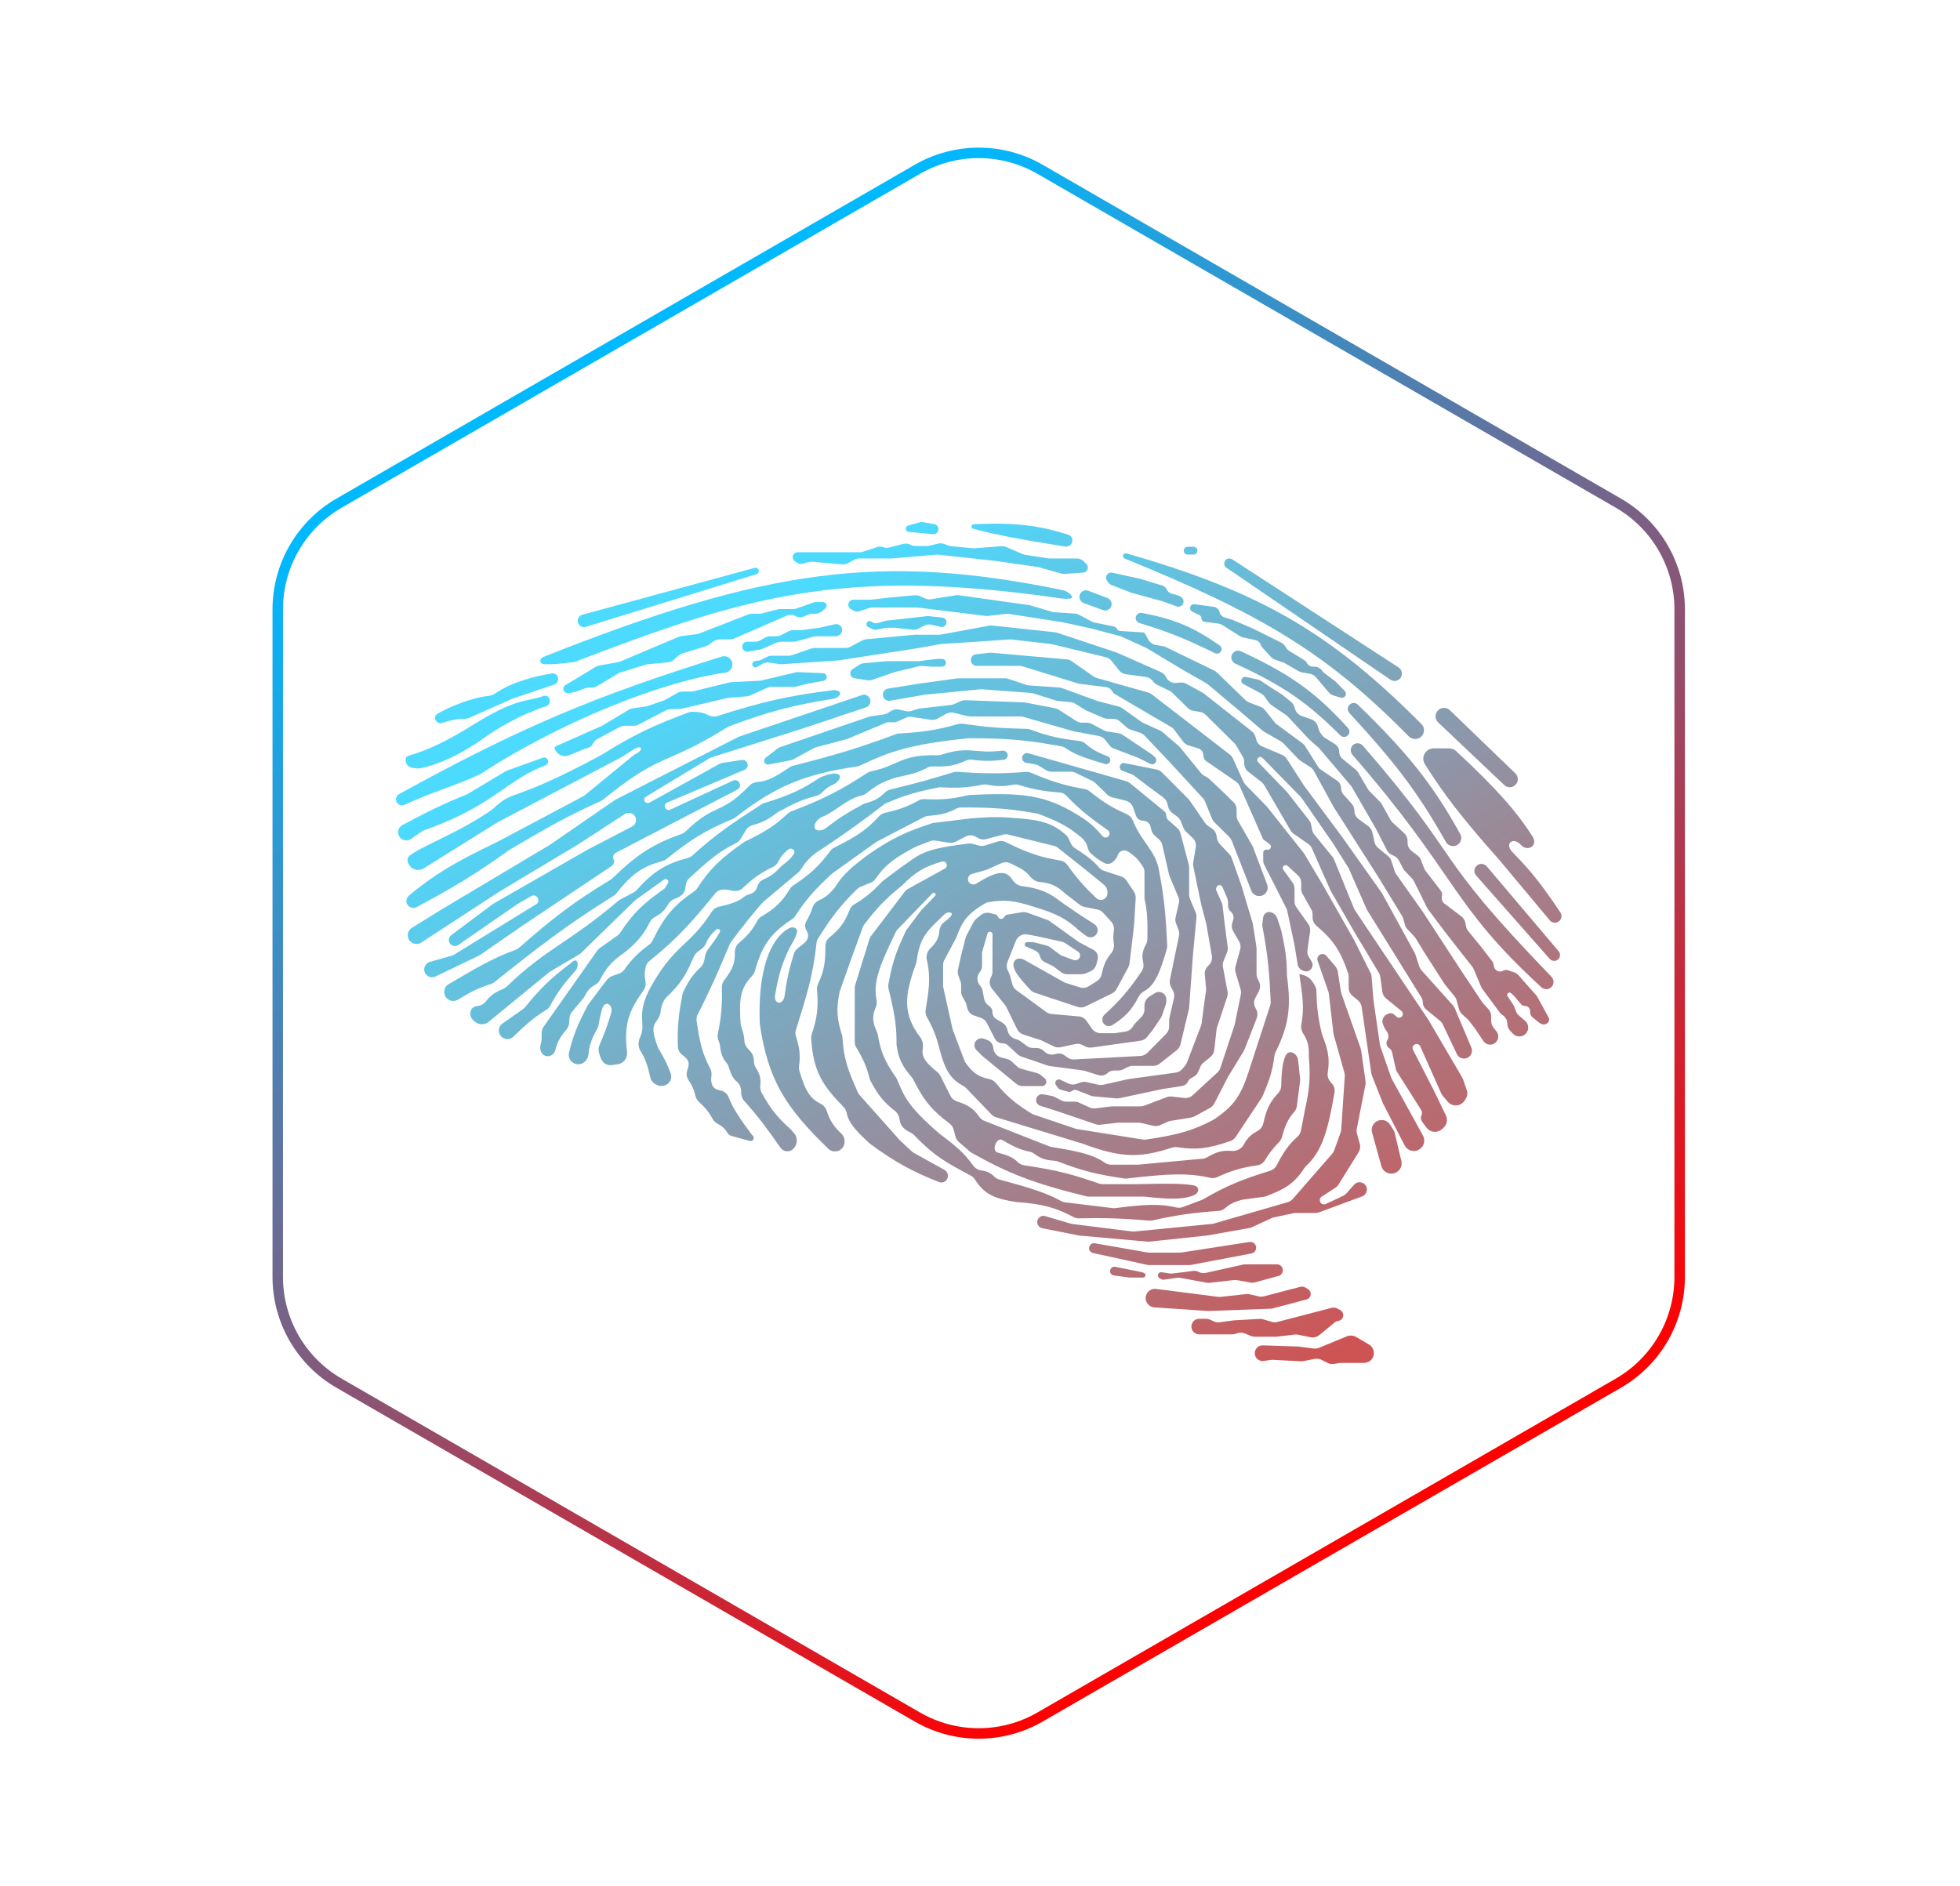 <svg width="935" height="900" viewBox="0 0 935 900" fill="none" xmlns="http://www.w3.org/2000/svg">
<path d="M496.134 80.774L772.018 240.056C790.118 250.506 801.268 269.818 801.268 290.718V609.282C801.268 630.182 790.118 649.494 772.018 659.944L496.134 819.226C478.034 829.676 455.734 829.676 437.634 819.226L161.75 659.944C143.65 649.494 132.5 630.182 132.5 609.282V290.718C132.5 269.818 143.65 250.506 161.75 240.056L437.634 80.774C455.734 70.324 478.034 70.324 496.134 80.774Z" stroke="url(#paint0_linear_31_17)" stroke-width="5"/>
<path d="M285.862 317.529C285.259 317.636 284.68 317.854 284.155 318.171L269.761 326.862C268.677 327.516 268.401 328.968 269.169 329.975V329.975C269.673 330.636 270.515 330.943 271.326 330.761L274.98 329.945L279.12 328.403C279.679 328.195 280.27 328.088 280.865 328.088H282.207C283.112 328.088 284 327.843 284.776 327.378L294.858 321.341C295.199 321.137 295.563 320.974 295.943 320.856L308.016 317.103C308.346 317.001 308.685 316.933 309.029 316.9L318.632 315.992C319.711 315.89 320.727 315.441 321.528 314.712L323.551 312.87C324.092 312.377 324.734 312.01 325.433 311.792L336.722 308.283C337.246 308.121 337.739 307.873 338.182 307.55L340.275 306.026C341.131 305.403 342.161 305.067 343.219 305.067H348.252C348.94 305.067 349.62 304.925 350.251 304.65L375.271 293.738C376.607 293.155 378.138 293.223 379.417 293.922V293.922C380.709 294.628 382.256 294.689 383.601 294.088L385.478 293.249C386.12 292.962 386.815 292.814 387.518 292.814H388.937C390.248 292.814 391.507 292.299 392.442 291.379L393.087 290.745C393.195 290.64 393.315 290.549 393.446 290.474V290.474C394.989 289.599 394.368 287.245 392.594 287.245H389.166C388.869 287.245 388.574 287.295 388.294 287.393L380.006 290.304C379.474 290.491 378.913 290.586 378.349 290.586H372.135C371.712 290.586 371.291 290.64 370.882 290.746L363.505 292.655C363.096 292.761 362.675 292.814 362.252 292.814H358.839C358.221 292.814 357.609 292.929 357.033 293.152L333.546 302.249C333.171 302.395 332.78 302.494 332.381 302.546L325.048 303.495C324.599 303.553 324.161 303.671 323.744 303.847L295.888 315.617C295.544 315.762 295.186 315.868 294.819 315.933L285.862 317.529Z" fill="url(#paint1_linear_31_17)" fill-opacity="0.7"/>
<path d="M356.833 310.887C355.308 311.137 353.956 309.883 354.091 308.344V308.344C354.197 307.12 355.222 306.181 356.45 306.181H360.197C361.07 306.181 361.928 305.953 362.685 305.518L364.905 304.245C365.662 303.811 366.52 303.582 367.393 303.582H370.309C371.091 303.582 371.862 303.399 372.56 303.047L376.327 301.147C377.025 300.795 377.796 300.612 378.578 300.612H382.827L390.983 299.498L398.263 297.841C398.834 297.711 399.43 297.76 399.971 297.982V297.982C402.324 298.946 402.324 302.277 399.971 303.241L399.681 303.36C399.324 303.507 398.941 303.582 398.555 303.582H389.388C388.943 303.582 388.5 303.641 388.071 303.759L379.849 306.004C379.419 306.122 378.976 306.181 378.531 306.181H372.531C371.85 306.181 371.176 306.32 370.55 306.59L363.453 309.651C363.078 309.812 362.685 309.928 362.282 309.994L356.833 310.887Z" fill="url(#paint2_linear_31_17)" fill-opacity="0.7"/>
<path d="M415.625 296.566C415.231 296.308 414.739 296.251 414.297 296.412V296.412C413.049 296.866 412.972 298.601 414.175 299.164L416.498 300.252C416.996 300.486 417.556 300.552 418.095 300.442L422.206 299.599C422.537 299.532 422.873 299.498 423.21 299.498H426.781L435.272 300.446C436.236 300.554 437.212 300.379 438.078 299.942L441.002 298.467C442.06 297.934 443.273 297.793 444.425 298.071L448.742 299.111C449.697 299.342 450.691 298.929 451.203 298.09V298.09C452.068 296.673 451.163 294.839 449.512 294.662L443.184 293.986C442.823 293.948 442.459 293.948 442.098 293.989L423.09 296.113C422.832 296.141 422.577 296.19 422.327 296.258L418.502 297.303C417.716 297.518 416.875 297.385 416.193 296.938L415.625 296.566Z" fill="url(#paint3_linear_31_17)" fill-opacity="0.7"/>
<path d="M379.137 267.725C378.149 267.005 377.879 265.648 378.516 264.605V264.605C378.942 263.907 379.701 263.481 380.519 263.481H410.123C410.652 263.481 411.177 263.397 411.68 263.232L418.519 260.991C419.465 260.681 420.49 260.718 421.411 261.095V261.095C422.249 261.439 423.177 261.501 424.054 261.272L430.848 259.501C432.02 259.195 433.263 259.348 434.326 259.929V259.929C435.025 260.31 435.808 260.51 436.604 260.51H442.063C442.447 260.51 442.83 260.466 443.203 260.379L447.534 259.365C448.481 259.143 449.471 259.202 450.385 259.535L452.47 260.294C452.864 260.438 453.274 260.531 453.691 260.572L463.956 261.582C464.246 261.61 464.538 261.613 464.828 261.591L477.666 260.605C478.471 260.543 479.28 260.677 480.021 260.995L487.832 264.348C488.215 264.512 488.616 264.628 489.026 264.692L499.803 266.39C500.06 266.431 500.32 266.451 500.581 266.451H513.684C514.908 266.451 516.082 266.938 516.947 267.805L518.251 269.11C519.075 269.935 519.189 271.232 518.522 272.189V272.189C518.104 272.787 517.438 273.164 516.711 273.213L507.854 273.818C507.28 273.857 506.703 273.797 506.149 273.64L495.205 270.536L474.361 267.565L447.656 264.648C447.334 264.613 447.01 264.609 446.688 264.636L425.422 266.451H409.932C409.095 266.451 408.27 266.662 407.535 267.063L404.547 268.696C403.68 269.169 402.693 269.375 401.709 269.288L387.404 268.021C386.775 267.965 386.141 268.029 385.535 268.21L383.157 268.918C382.092 269.236 380.94 269.038 380.042 268.384L379.137 267.725Z" fill="url(#paint4_linear_31_17)" fill-opacity="0.7"/>
<path d="M271.337 360.399C269.224 361.265 266.793 360.561 265.469 358.701L264.77 357.72C264.632 357.526 264.558 357.293 264.558 357.055V357.055C264.558 356.6 264.826 356.189 265.241 356.005L287.215 346.282L299.946 338.632C300.515 338.29 301.148 338.064 301.805 337.969L308.044 337.067C308.355 337.022 308.662 336.948 308.959 336.845L316.693 334.177C316.978 334.079 317.254 333.955 317.517 333.807L323.229 330.588C323.978 330.166 324.824 329.945 325.683 329.945H329.657C330.059 329.945 330.46 329.896 330.851 329.8L347.926 325.603C348.233 325.527 348.547 325.481 348.864 325.465L362.434 324.77C362.736 324.754 363.037 324.711 363.332 324.641L379.438 320.821C379.882 320.716 380.34 320.672 380.796 320.69L392.619 321.175C394.393 321.247 395.041 323.545 393.566 324.534V324.534C393.357 324.674 393.121 324.77 392.873 324.815L385.092 326.232L379.803 327.565C379.404 327.666 378.993 327.717 378.581 327.717H368.033C367.33 327.717 366.635 327.865 365.993 328.152L357.787 331.82C357.265 332.053 356.706 332.195 356.136 332.24L347.862 332.886C347.609 332.905 347.358 332.944 347.111 333.002L325.706 338.013C325.421 338.08 325.131 338.122 324.839 338.137L319.561 338.426C318.849 338.465 318.154 338.655 317.522 338.985L304.614 345.716C303.9 346.088 303.107 346.282 302.302 346.282H297.988C297.163 346.282 296.35 346.487 295.623 346.877L284.823 352.675C284.023 353.105 283.385 353.784 283.007 354.61V354.61C282.513 355.69 281.581 356.507 280.445 356.856L278.605 357.421L271.337 360.399Z" fill="url(#paint5_linear_31_17)" fill-opacity="0.7"/>
<path d="M411.83 316.492C411.233 316.548 410.657 316.745 410.15 317.066L406.729 319.232C404.817 320.443 405.499 323.387 407.749 323.633V323.633L413.774 324.558C414.579 324.682 415.402 324.607 416.171 324.34L426.781 320.662L438.25 317.877C438.758 317.754 439.281 317.711 439.801 317.75L444 318.063H449.403C449.995 318.063 450.551 317.781 450.901 317.303V317.303C451.799 316.077 450.923 314.35 449.403 314.35H447.172L438.11 315.464H422.703L411.83 316.492Z" fill="url(#paint6_linear_31_17)" fill-opacity="0.7"/>
<path d="M424.611 334.336C422.473 334.709 420.681 332.715 421.28 330.629V330.629C421.595 329.532 422.517 328.716 423.644 328.537L438.11 326.232L456.688 323.633H479.436C479.976 323.633 480.513 323.72 481.025 323.892L489.617 326.772C490.018 326.906 490.434 326.989 490.856 327.019L505.374 328.039C505.843 328.072 506.304 328.17 506.745 328.332L523.299 334.4L533.741 337.138C534.327 337.292 534.881 337.551 535.374 337.903L544.65 344.512C544.916 344.702 545.2 344.865 545.497 344.999L553.451 348.583C553.89 348.781 554.298 349.041 554.662 349.355L562.388 356.019C562.611 356.211 562.816 356.422 563.001 356.65L572.978 368.913C573.387 369.416 573.89 369.834 574.459 370.145L575.759 370.855C576.129 371.057 576.472 371.306 576.78 371.594L582.66 377.101L588.398 382.683C589.365 383.624 589.911 384.917 589.911 386.267V389.13C589.911 390.006 590.141 390.867 590.579 391.627L597.411 403.483C597.546 403.717 597.662 403.962 597.757 404.215L604.484 422.048C604.999 423.413 604.739 424.949 603.804 426.069V426.069C601.834 428.429 598.055 427.815 596.932 424.953L587.577 401.103C587.323 400.456 586.937 399.869 586.443 399.379L579.308 392.301C578.829 391.826 578.451 391.26 578.197 390.635L574.845 382.395C574.62 381.84 574.296 381.331 573.891 380.891L557.738 363.362L545.919 350.911C545.349 350.31 544.638 349.86 543.85 349.602L539.239 348.091C538.589 347.877 537.989 347.533 537.477 347.079L534.236 344.201C533.321 343.389 532.14 342.94 530.916 342.94H528.405C527.727 342.94 527.056 342.803 526.433 342.535L518.223 339.011C517.983 338.908 517.751 338.786 517.529 338.646L512.975 335.776C512.315 335.36 511.566 335.104 510.789 335.029L504.79 334.451C504.443 334.417 504.1 334.348 503.767 334.243L493.036 330.861C492.671 330.745 492.293 330.673 491.911 330.644L468.448 328.864C468.161 328.842 467.873 328.845 467.586 328.873L441.281 331.43L424.611 334.336Z" fill="url(#paint7_linear_31_17)" fill-opacity="0.7"/>
<path d="M530.57 273.238C530.258 273.17 529.934 273.164 529.619 273.222V273.222C527.912 273.533 527.075 275.486 528.028 276.936L528.638 277.865C528.997 278.411 529.517 278.833 530.126 279.071L539.612 282.789L554.566 286.873L561.293 289.323C562.17 289.642 563.152 289.442 563.832 288.804V288.804C564.925 287.781 564.867 286.031 563.709 285.083L563.221 284.683C562.892 284.413 562.51 284.216 562.1 284.104L558.89 283.227C557.873 282.949 557.031 282.235 556.593 281.276V281.276C556.168 280.349 555.367 279.649 554.391 279.353L543.691 276.105L530.57 273.238Z" fill="url(#paint8_linear_31_17)" fill-opacity="0.7"/>
<path d="M568.777 291.84C568.123 291.528 567.707 290.868 567.707 290.143V290.143C567.707 289.003 568.713 288.125 569.843 288.279L579.035 289.534C580.397 289.72 581.499 290.735 581.797 292.077V292.077C582.051 293.222 582.897 294.145 584.016 294.498L588.098 295.785L597.614 299.869L611.147 306.589C612.07 307.048 612.825 307.787 613.303 308.701V308.701C613.711 309.482 614.323 310.138 615.074 310.599L622.208 314.983C622.72 315.298 623.137 315.745 623.415 316.277V316.277C623.989 317.375 625.126 318.063 626.365 318.063H627.026C628.472 318.063 629.826 318.77 630.653 319.955L630.724 320.057C631.004 320.458 631.345 320.812 631.735 321.107L636.738 324.891C636.937 325.042 637.125 325.208 637.299 325.386L641.513 329.702C642.086 330.29 642.217 331.18 641.836 331.908V331.908C641.417 332.709 640.49 333.104 639.622 332.849L636.215 331.853C635.274 331.577 634.434 331.03 633.8 330.281L627.784 323.16C627.029 322.266 625.983 321.665 624.83 321.463L621.143 320.815C620.566 320.714 620.011 320.512 619.504 320.219L612.992 316.452C612.71 316.289 612.412 316.153 612.104 316.048L608.34 314.763C607.546 314.492 606.833 314.026 606.267 313.407L602.191 308.954C601.862 308.594 601.61 308.172 601.449 307.712V307.712C601.037 306.531 600.04 305.649 598.817 305.385L593.046 304.141C592.471 304.017 591.922 303.792 591.425 303.478L583.157 298.242C582.532 297.846 581.826 297.594 581.092 297.504L574.651 296.712C573.791 296.607 573.145 295.876 573.145 295.01V295.01C573.145 294.349 572.765 293.747 572.169 293.462L568.777 291.84Z" fill="url(#paint9_linear_31_17)" fill-opacity="0.7"/>
<path d="M593.138 326.374C592.546 326.058 592.176 325.441 592.176 324.771V324.771C592.176 323.612 593.245 322.749 594.378 322.993L599.851 324.173C600.469 324.307 601.056 324.556 601.581 324.908L605.771 327.717L611.661 331.43L615.882 334.888C616.674 335.537 617.248 336.414 617.526 337.4L617.754 338.211C618.196 339.779 619.373 341.034 620.91 341.574L625.523 343.193C627.059 343.733 628.237 344.988 628.679 346.556L629.105 348.069C629.256 348.607 629.497 349.115 629.816 349.574L630.563 350.645C630.948 351.196 631.44 351.665 632.01 352.022L636.815 355.032C638.081 355.826 638.85 357.215 638.85 358.709V358.709C638.85 360.009 639.433 361.241 640.438 362.065L646.767 367.25C647.225 367.626 647.612 368.08 647.912 368.591L652.578 376.556C652.79 376.918 653.046 377.251 653.341 377.549L658.307 382.557C658.626 382.879 658.9 383.242 659.121 383.637L663.379 391.25C663.639 391.716 663.973 392.136 664.366 392.497L669.852 397.521C670.887 398.468 671.475 399.806 671.475 401.209V402.09C671.475 403.657 672.21 405.133 673.459 406.078L676.222 408.167C676.97 408.733 677.543 409.498 677.878 410.374L679.368 414.283C679.543 414.741 679.784 415.171 680.084 415.559L687.254 424.836C687.878 425.643 688.101 426.69 687.859 427.682V427.682C687.541 428.983 688.028 430.349 689.098 431.155L697.117 437.2C698.112 437.95 698.791 439.045 699.021 440.27L699.336 441.945C699.489 442.764 699.845 443.532 700.371 444.178L706.82 452.105L711.738 458.485C712.081 458.929 712.323 459.443 712.448 459.989L712.745 461.286C713.179 463.184 715.323 464.122 717.011 463.153V463.153C717.734 462.739 718.601 462.655 719.39 462.925L722.315 463.924C723.148 464.208 723.891 464.707 724.469 465.37L728.118 469.556L732.718 474.696C732.973 474.981 733.195 475.295 733.379 475.631L738.725 485.403C738.901 485.725 738.993 486.086 738.993 486.453V486.453C738.993 487.252 738.556 487.988 737.854 488.372L737.641 488.489C736.8 488.948 735.773 488.907 734.972 488.381L734.008 487.75L731.038 485.316C730.337 484.741 729.93 483.883 729.93 482.976V482.428C729.93 481.061 728.822 479.952 727.455 479.952V479.952C726.726 479.952 726.034 479.631 725.563 479.075L722.227 475.126L720.833 473.857C720.024 473.12 718.75 473.876 719.01 474.94V474.94C719.04 475.063 719.091 475.18 719.16 475.286L721.909 479.469C722.12 479.79 722.294 480.135 722.426 480.496L723.138 482.44C723.432 483.244 723.927 483.958 724.576 484.515L727.541 487.06C730.012 489.182 729.26 493.184 726.187 494.263V494.263C724.606 494.818 722.847 494.388 721.7 493.167L720.374 491.754C719.526 490.851 719.055 489.66 719.055 488.423V488.423C719.055 486.837 718.283 485.351 716.985 484.44L716.547 484.132C716.107 483.823 715.72 483.445 715.401 483.013L707.174 471.891C706.939 471.573 706.742 471.228 706.588 470.864L703.002 462.374C702.829 461.965 702.603 461.582 702.33 461.233L690.507 446.164L681.273 433.913C681.086 433.664 680.922 433.399 680.784 433.12L674.523 420.465C674.305 420.025 674.023 419.619 673.687 419.26L670.116 415.457C669.815 415.136 669.558 414.777 669.351 414.39L667.289 410.527C666.771 409.558 665.949 408.786 664.95 408.331L663.998 407.898C662.972 407.431 662.133 406.63 661.619 405.626L656.522 395.666L644.965 375.634C644.816 375.374 644.643 375.129 644.45 374.901L629.334 357.05L624.349 352.594L614.303 341.858C614.053 341.59 613.774 341.351 613.472 341.145L606.507 336.389C606.02 336.056 605.595 335.64 605.253 335.159L603.28 332.387C602.832 331.757 602.244 331.241 601.563 330.877L593.138 326.374Z" fill="url(#paint10_linear_31_17)" fill-opacity="0.7"/>
<path d="M499.536 438.873C499.97 439.03 500.379 439.245 500.754 439.513L514.69 449.505L521.593 453.182C522.922 453.89 523.753 455.273 523.753 456.779V456.779C523.753 457.127 523.708 457.473 523.62 457.81L523.013 460.13C522.622 461.626 521.561 462.856 520.139 463.463L517.896 464.421C517.275 464.685 516.608 464.822 515.933 464.822H509.13C508.034 464.822 506.967 464.461 506.096 463.796L502.853 461.32C502.588 461.118 502.304 460.943 502.005 460.797L498.279 458.985C497.195 458.458 496.407 457.468 496.138 456.293V456.293C495.855 455.06 495.003 454.035 493.843 453.53L489.535 451.655C489.126 451.477 488.861 451.073 488.861 450.627V450.627C488.861 450.007 489.363 449.505 489.982 449.505H492.483C492.786 449.505 493.088 449.543 493.381 449.619L499.215 451.112C499.858 451.277 500.462 451.568 500.991 451.968L505.488 455.369C505.88 455.667 506.315 455.904 506.778 456.074L512.033 458.007C512.292 458.102 512.565 458.151 512.841 458.151H513.025C514.76 458.151 515.835 456.263 514.95 454.771V454.771C514.779 454.482 514.545 454.236 514.265 454.05L508.218 450.024C507.703 449.681 507.13 449.437 506.527 449.303L495.688 446.906L490.212 445.841C487.852 445.382 485.499 446.668 484.611 448.903L480.604 458.989C480.09 460.281 480.138 461.729 480.736 462.985L481.421 464.423C481.547 464.688 481.65 464.964 481.728 465.247L482.957 469.717C483.259 470.814 483.926 471.776 484.848 472.443L491.127 476.982L499.06 482.833C499.799 483.377 500.673 483.708 501.587 483.789L514.631 484.945C516.104 485.075 517.444 485.852 518.291 487.065L520.901 490.808C521.836 492.149 523.367 492.948 525.002 492.948H531.527C531.781 492.948 532.035 492.929 532.286 492.89L536.861 492.187C538.318 491.963 539.602 491.108 540.37 489.85L540.689 489.328C540.877 489.019 541.098 488.732 541.348 488.472L544.565 485.116C545.458 484.185 545.956 482.945 545.956 481.656V479.741C545.956 478.024 546.838 476.427 548.29 475.511L550.988 473.811C551.549 473.457 552.199 473.269 552.863 473.269V473.269C554.804 473.269 556.379 474.843 556.379 476.785V477.731C556.379 478.219 556.299 478.703 556.142 479.164L554.33 484.51C554.186 484.935 553.985 485.339 553.733 485.711L549.581 491.834L547.198 494.764C546.4 495.745 545.26 496.387 544.007 496.561L520.739 499.792C519.75 499.93 518.742 499.767 517.846 499.327L516.246 498.54C515.238 498.045 514.093 497.903 512.994 498.138L505.942 499.645C504.857 499.877 503.725 499.742 502.726 499.26L496.564 496.29L488.173 493.599C486.876 493.183 485.804 492.256 485.207 491.032L480.041 480.45C479.88 480.119 479.682 479.808 479.453 479.52L473.22 471.725C471.985 470.18 471.776 468.053 472.688 466.298L472.892 465.905C473.261 465.193 473.454 464.403 473.454 463.601V445.749C473.454 444.727 472.267 444.166 471.478 444.813V444.813C471.289 444.967 471.152 445.175 471.084 445.408L468.671 453.644C468.538 454.101 468.47 454.574 468.47 455.05V460.755C468.47 461.884 468.081 462.979 467.368 463.856V463.856C465.898 465.662 465.898 468.252 467.368 470.058L467.676 470.437C468.197 471.077 468.552 471.837 468.708 472.647L469.46 476.553C469.697 477.782 470.396 478.874 471.413 479.603L471.886 479.942C472.87 480.648 473.454 481.785 473.454 482.996V482.996C473.454 484.331 474.162 485.565 475.314 486.239L478.112 487.877C479.196 488.511 480.002 489.531 480.368 490.733L480.853 492.321C481.328 493.878 482.531 495.106 484.078 495.613L485.367 496.036C485.88 496.204 486.363 496.455 486.796 496.777L489.797 499.013C490.66 499.656 491.708 500.003 492.784 500.003H494.458C495.805 500.003 497.095 500.546 498.036 501.51L498.179 501.657C499.424 502.932 501.252 503.448 502.979 503.013L503.791 502.808C505.24 502.443 506.777 502.745 507.981 503.632L509.17 504.51C510.102 505.197 511.244 505.539 512.4 505.479L544.028 503.817C545.269 503.752 546.441 503.227 547.316 502.345L556.288 493.296C557.217 492.36 557.738 491.094 557.738 489.776V486.829C557.738 486.454 557.78 486.08 557.864 485.714L560.045 476.181C560.311 475.02 560.154 473.803 559.602 472.748L558.565 470.766C558.03 469.743 557.865 468.567 558.099 467.437L562.427 446.479C562.62 445.546 562.542 444.577 562.202 443.686L561.003 440.541C560.647 439.608 560.579 438.589 560.807 437.617L562.352 431.035C562.593 430.008 562.503 428.931 562.095 427.958L557.907 417.975C557.794 417.708 557.706 417.431 557.641 417.148L554.464 403.153C554.235 402.147 553.702 401.236 552.935 400.546L550.755 398.581C549.991 397.892 549.458 396.985 549.229 395.982L548.865 394.393C548.489 392.748 547.025 391.582 545.338 391.582V391.582C543.807 391.582 542.442 390.618 541.928 389.176L540.511 385.196C539.95 383.618 538.636 382.427 537.011 382.021L530.5 380.398C529.642 380.184 528.856 379.746 528.223 379.13L522.52 373.58C522.136 373.207 521.694 372.897 521.212 372.664L513.003 368.689C512.324 368.36 511.579 368.189 510.824 368.189H501.603C500.679 368.189 499.773 367.933 498.985 367.449L495.572 365.351C495.03 365.019 494.43 364.792 493.804 364.684L489.533 363.947C487.906 363.667 487.075 361.834 487.934 360.425V360.425C488.482 359.528 489.561 359.106 490.572 359.394L509.705 364.848L537.259 372.732C537.915 372.919 538.525 373.239 539.053 373.671L555.351 387.026C556.001 387.559 556.379 388.356 556.379 389.197V389.197C556.379 390.005 556.726 390.773 557.333 391.306L561.579 395.033C562.324 395.688 562.858 396.549 563.113 397.508L567.087 412.487C567.198 412.906 567.254 413.337 567.254 413.769V426.952C567.254 427.624 567.389 428.288 567.651 428.906L570.385 435.347C570.709 436.11 570.838 436.942 570.761 437.768L569.066 455.818L567.283 480.659C567.264 480.93 567.222 481.199 567.159 481.464L563.128 498.31C562.865 499.406 562.24 500.382 561.353 501.078L553.207 507.476C552.326 508.167 551.238 508.543 550.119 508.543H540.322C539.557 508.543 538.802 508.719 538.116 509.056L535.671 510.258C534.985 510.595 534.23 510.771 533.465 510.771H531.399C530.271 510.771 529.185 511.2 528.362 511.971V511.971C527.193 513.065 525.527 513.447 523.999 512.97L517.363 510.898C517.092 510.813 516.814 510.752 516.532 510.715L500.684 508.609C500.355 508.565 500.031 508.489 499.718 508.381L487.154 504.064C486.487 503.835 485.876 503.467 485.361 502.985L480.967 498.869C480.216 498.166 479.226 497.775 478.198 497.775V497.775C476.677 497.775 475.284 496.923 474.591 495.57L470.755 488.074C470.162 486.914 469.138 486.031 467.903 485.615L464.682 484.528C463.087 483.99 461.869 482.685 461.443 481.055L460.926 479.077C460.82 478.672 460.664 478.282 460.461 477.916L459.128 475.514C458.717 474.772 458.501 473.938 458.501 473.089V470.031C458.501 469.471 458.406 468.914 458.222 468.385L457.156 465.328C456.85 464.451 456.795 463.506 456.996 462.599L458.501 455.818L460.622 447.473C460.718 447.096 460.857 446.732 461.038 446.388L464.372 440.013C464.684 439.416 465.113 438.889 465.634 438.462L467.881 436.621C469.106 435.617 470.735 435.253 472.272 435.64L474.874 436.296C475.403 436.43 475.832 436.816 476.02 437.329V437.329C476.473 438.566 478.122 438.799 478.9 437.736L479.31 437.176C479.623 436.749 480.091 436.462 480.614 436.376L487.579 435.235C488.42 435.097 489.282 435.176 490.083 435.465L499.536 438.873Z" fill="url(#paint11_linear_31_17)" fill-opacity="0.7"/>
<path d="M473.828 499.785C473.599 498.097 472.439 496.682 470.828 496.127L469.197 495.564C467.066 494.828 464.845 496.412 464.845 498.666V498.666C464.845 499.523 465.18 500.346 465.778 500.959L468.47 503.716L484.76 517.064C485.654 517.797 486.774 518.197 487.929 518.197H497.068C497.616 518.197 498.143 517.981 498.534 517.597V517.597C499.419 516.727 499.356 515.282 498.398 514.492L496.418 512.859C495.937 512.462 495.376 512.171 494.773 512.007L487.291 509.97C486.536 509.764 485.839 509.384 485.257 508.86L482.525 506.397C481.925 505.855 481.202 505.468 480.418 505.267L477.622 504.551C475.651 504.046 474.182 502.397 473.908 500.379L473.828 499.785Z" fill="url(#paint12_linear_31_17)" fill-opacity="0.7"/>
<path d="M497.601 522.106C496.933 521.98 496.241 522.099 495.654 522.443V522.443C493.552 523.673 493.895 526.809 496.212 527.557L505.174 530.45L522.684 536.399C523.387 536.638 524.136 536.717 524.874 536.631L533.268 535.648H543.129C543.502 535.648 543.874 535.69 544.238 535.773L550.233 537.138C551.281 537.376 552.378 537.271 553.361 536.837L557.156 535.163C557.542 534.992 557.949 534.871 558.366 534.803L568.226 533.187C568.782 533.096 569.319 532.911 569.814 532.641L577.234 528.587C578.113 528.108 578.827 527.375 579.284 526.485L585.832 513.741L593.305 501.495C593.459 501.243 593.59 500.979 593.696 500.705L599.508 485.783C600.032 484.438 599.949 482.931 599.279 481.652L598.826 480.785C598.067 479.333 598.067 477.602 598.826 476.15L600.543 472.867C601.267 471.483 601.302 469.839 600.639 468.425L599.9 466.852C599.588 466.187 599.427 465.462 599.427 464.728V452.496C599.427 452.235 599.406 451.975 599.366 451.718L597.614 440.594L592.176 422.4L587.547 409.295C587.313 408.633 586.942 408.027 586.459 407.518L581.878 402.692C581.206 401.984 580.756 401.095 580.583 400.134L580.31 398.612C580.074 397.3 579.324 396.136 578.227 395.379L576.171 393.963C575.668 393.616 575.233 393.18 574.887 392.676L567.511 381.932C567.34 381.682 567.146 381.448 566.933 381.234L554.278 368.523C553.58 367.821 552.688 367.343 551.717 367.148L536.418 364.084C534.905 363.781 533.68 365.31 534.306 366.72V366.72C534.512 367.185 534.896 367.548 535.371 367.728L539.833 369.415C540.288 369.587 540.715 369.825 541.101 370.12L547.316 374.873L554.956 380.507C555.876 381.186 556.536 382.16 556.826 383.266L557.294 385.058C557.581 386.156 558.234 387.124 559.145 387.802L561.604 389.634C562.335 390.179 562.904 390.915 563.248 391.76L564.58 395.033C564.849 395.695 565.257 396.291 565.776 396.782L568.941 399.774C570.152 400.92 570.713 402.593 570.436 404.237L569.221 411.459C569.119 412.064 569.129 412.683 569.252 413.285L570.879 421.286L573.145 432.054L575.41 440.594L578.11 456.082C578.404 457.767 577.816 459.486 576.551 460.638L576.349 460.821C575.187 461.879 574.59 463.421 574.737 464.986L575.355 471.564C575.392 471.957 575.382 472.352 575.326 472.742L574.504 478.467L573.221 488.277C573.17 488.667 573.074 489.049 572.933 489.417L566.202 506.996C565.999 507.528 565.705 508.022 565.335 508.456L563.96 510.065C563.163 510.998 562.051 511.605 560.835 511.771L538.253 514.855L526.218 517.576C525.49 517.74 524.734 517.74 524.006 517.574L518.338 516.284C517.434 516.078 516.491 516.128 515.613 516.427L513.427 517.174C512.202 517.592 510.863 517.519 509.691 516.97L505.854 515.174C505.42 514.971 504.922 514.958 504.479 515.14V515.14C503.45 515.561 503.091 516.837 503.747 517.734L504.59 518.885C504.968 519.401 505.51 519.774 506.127 519.942L509.551 520.878C510.216 521.059 510.929 520.908 511.462 520.47V520.47C512.057 519.983 512.867 519.854 513.583 520.132L520.378 522.77C520.813 522.938 521.269 523.045 521.734 523.088L532.512 524.069C533.014 524.115 533.519 524.084 534.011 523.979L554.113 519.682L563.935 518.135C565.159 517.942 566.204 517.148 566.72 516.022V516.022C567.066 515.266 567.656 514.649 568.396 514.27L569.288 513.813C570.317 513.287 571.131 512.42 571.593 511.361L572.663 508.906C572.979 508.179 573.464 507.538 574.077 507.036L577.46 504.265C578.47 503.437 579.116 502.247 579.26 500.949L580.336 491.246C580.375 490.897 580.451 490.552 580.562 490.218L585.423 475.612C585.692 474.806 585.75 473.945 585.593 473.11L583.385 461.347C583.208 460.404 583.306 459.429 583.668 458.54L585.337 454.436C585.662 453.638 585.775 452.769 585.665 451.915L584.02 439.109L583.203 432.079C583.144 431.57 583.007 431.074 582.797 430.606L580.249 424.94C580.053 424.505 580.052 424.008 580.245 423.572L580.429 423.158C580.944 421.999 582.586 421.989 583.114 423.143V423.143L585.425 428.508C585.694 429.133 585.832 429.806 585.832 430.486V432.212C585.832 433.287 586.314 434.306 587.146 434.987V434.987C588.27 435.908 588.727 437.417 588.303 438.808L587.83 440.359C587.423 441.693 587.591 443.135 588.294 444.339L591.115 449.172C591.794 450.335 591.975 451.723 591.617 453.021L589.383 461.127C589.136 462.025 589.144 462.975 589.407 463.868L591.825 472.077C592.056 472.86 592.091 473.687 591.929 474.487L589.004 488.864L582.161 509.543C581.894 510.348 581.427 511.073 580.803 511.648L568.943 522.581C567.871 523.569 566.421 524.04 564.972 523.871L558.953 523.166C558.155 523.073 557.346 523.173 556.594 523.459L545.909 527.524C545.341 527.74 544.739 527.851 544.131 527.851H530.55L522.431 528.801C521.517 528.908 520.592 528.761 519.756 528.376L514.78 526.082C514.123 525.78 513.409 525.623 512.687 525.623H508.665C507.86 525.623 507.067 525.429 506.353 525.057L503.111 523.366C502.676 523.139 502.21 522.978 501.728 522.887L497.601 522.106Z" fill="url(#paint13_linear_31_17)" fill-opacity="0.7"/>
<path d="M372.289 356.409C371.765 356.588 371.275 356.852 370.838 357.191L365.199 361.569C364.143 362.389 364.326 364.035 365.537 364.602V364.602C365.878 364.762 366.259 364.81 366.628 364.74L377.067 362.766C377.581 362.669 378.076 362.492 378.535 362.241L388.187 356.969C388.539 356.776 388.914 356.627 389.302 356.524L404.124 352.594L422.398 344.933C423.192 344.601 424.058 344.478 424.913 344.578L425.437 344.64C426.317 344.743 427.209 344.61 428.021 344.255L432.254 342.405C433.119 342.027 434.073 341.902 435.007 342.043L444.11 343.425C445.213 343.592 446.341 343.385 447.314 342.838L451.338 340.57C452.446 339.946 453.751 339.768 454.986 340.071L461.538 341.682C461.928 341.778 462.329 341.827 462.731 341.827H486.795C487.264 341.827 487.73 341.892 488.18 342.022L511.971 348.881L524.16 351.137C525.358 351.358 526.433 352.009 527.185 352.967L529.239 355.586C529.8 356.301 530.545 356.85 531.395 357.173L542.784 361.506L548.799 364.463C549.296 364.707 549.875 364.727 550.389 364.517V364.517C551.701 363.979 552.01 362.26 550.967 361.298L549.751 360.177C549.638 360.073 549.517 359.978 549.39 359.892L535.553 350.615C534.944 350.207 534.252 349.938 533.528 349.826L528.213 349.01C527.66 348.925 527.125 348.747 526.631 348.485L520.773 345.38C520.052 344.997 519.247 344.797 518.431 344.797H516.155C515.198 344.797 514.262 344.522 513.456 344.006L505.077 338.632C504.542 338.29 503.947 338.052 503.324 337.932L489.236 335.215C488.986 335.167 488.733 335.138 488.479 335.129L460.572 334.073C459.806 334.044 459.043 334.192 458.343 334.505L455.129 335.941C454.661 336.15 454.163 336.286 453.654 336.344L438.617 338.056C438.279 338.094 437.947 338.167 437.625 338.272L434.872 339.175C434.025 339.452 433.119 339.498 432.248 339.308L428.796 338.554C427.506 338.272 426.156 338.512 425.042 339.222L423.61 340.135C423.012 340.516 422.34 340.765 421.638 340.867L415.46 341.76C415.154 341.804 414.852 341.877 414.56 341.977L372.289 356.409Z" fill="url(#paint14_linear_31_17)" fill-opacity="0.7"/>
<path d="M548.204 597.657C547.915 597.657 547.625 597.631 547.34 597.581L522.305 593.185C520.145 592.806 518.674 595.313 520.058 597.014V597.014C520.396 597.43 520.866 597.719 521.39 597.833L547.241 603.482C547.592 603.559 547.95 603.597 548.309 603.597H567.237C567.55 603.597 567.861 603.568 568.169 603.51L596.994 598.044C599.084 597.648 599.971 595.147 598.599 593.522V593.522C597.974 592.782 597.009 592.421 596.052 592.569L563.556 597.598C563.303 597.637 563.047 597.657 562.791 597.657H548.204Z" fill="url(#paint15_linear_31_17)" fill-opacity="0.7"/>
<path d="M544.705 606.979C544.633 606.952 544.559 606.932 544.484 606.917L532.014 604.424C530.065 604.035 528.73 606.337 530.036 607.835V607.835C530.367 608.215 530.825 608.462 531.324 608.53L538.706 609.538H545.31C545.438 609.538 545.565 609.517 545.685 609.474V609.474C546.69 609.122 546.698 607.704 545.698 607.34L544.705 606.979Z" fill="url(#paint16_linear_31_17)" fill-opacity="0.7"/>
<path d="M554.119 607.008C553.819 606.963 553.513 607.008 553.239 607.136V607.136C552.097 607.671 552.047 609.277 553.154 609.881L553.977 610.33C554.359 610.539 554.799 610.619 555.231 610.556L561.454 609.656C561.994 609.578 562.543 609.589 563.079 609.688L575.585 612.002C576.07 612.092 576.566 612.109 577.056 612.054L588.725 610.735C589.211 610.68 589.702 610.697 590.183 610.784L596.497 611.934C597.232 612.068 597.988 612.035 598.71 611.838L609.872 608.789C612.33 608.118 612.72 604.795 610.483 603.573V603.573C610.067 603.345 609.6 603.226 609.126 603.226H594.088C593.721 603.226 593.355 603.267 592.997 603.347L575.263 607.31C574.183 607.551 573.054 607.427 572.052 606.958L571.761 606.822C570.89 606.414 569.918 606.266 568.965 606.396L564.988 606.939L559.305 607.605C558.866 607.656 558.423 607.649 557.986 607.584L554.119 607.008Z" fill="url(#paint17_linear_31_17)" fill-opacity="0.7"/>
<path d="M550.672 623.782C549.402 623.697 548.231 623.07 547.456 622.061V622.061C545.056 618.938 547.621 614.47 551.529 614.968L581.167 618.746C581.557 618.796 581.952 618.799 582.342 618.757L594.498 617.429C595.061 617.367 595.63 617.402 596.181 617.531L600.488 618.539C601.279 618.724 602.103 618.714 602.889 618.509L620.254 613.982C621.133 613.752 622.068 613.892 622.842 614.368L623.985 615.07C625.935 616.268 625.609 619.195 623.443 619.935V619.935L607.218 624.247C606.858 624.342 606.489 624.398 606.117 624.411L576.317 625.505L550.672 623.782Z" fill="url(#paint18_linear_31_17)" fill-opacity="0.7"/>
<path d="M572.066 636.644C571.294 636.644 570.541 636.403 569.912 635.955V635.955C566.968 633.857 568.452 629.218 572.066 629.218H575.288C575.966 629.218 576.636 629.363 577.253 629.644L579.079 630.475C579.939 630.866 580.891 631.006 581.827 630.879L588.551 629.96L600.832 629.266C601.401 629.234 601.972 629.299 602.519 629.46L606.71 630.686C607.578 630.94 608.498 630.954 609.373 630.726L635.368 623.964C636.151 623.761 636.982 623.852 637.702 624.221L639.261 625.019C641.706 626.271 641.035 629.935 638.305 630.24V630.24C637.773 630.3 637.27 630.512 636.856 630.851L629.362 636.992C628.197 637.946 626.665 638.325 625.19 638.023L619.245 636.805C618.724 636.698 618.189 636.675 617.661 636.737L608.942 637.758H598.599C597.948 637.758 597.305 637.631 596.703 637.384L593.831 636.208C592.761 635.769 591.572 635.715 590.467 636.055L589.269 636.423C588.793 636.569 588.298 636.644 587.8 636.644H572.066Z" fill="url(#paint19_linear_31_17)" fill-opacity="0.7"/>
<path d="M619.365 642.46L602.458 641.898C598.469 641.766 597.073 647.135 600.62 648.963V648.963C601.317 649.322 602.109 649.453 602.885 649.337L606.183 648.846C606.511 648.797 606.844 648.781 607.175 648.798L620.571 649.484C620.974 649.504 621.377 649.476 621.773 649.4L627.206 648.352C628.292 648.143 629.416 648.3 630.404 648.798L633.318 650.267C634.262 650.743 635.334 650.908 636.378 650.737L638.901 650.323C639.168 650.279 639.439 650.257 639.71 650.257H650.706C652.095 650.257 653.412 649.643 654.305 648.579V648.579C656.175 646.35 655.59 642.975 653.08 641.505L646.918 637.897C645.57 637.107 643.93 636.994 642.485 637.589L629.203 643.067C628.398 643.399 627.52 643.515 626.656 643.403L619.365 642.46Z" fill="url(#paint20_linear_31_17)" fill-opacity="0.7"/>
<path d="M497.196 585.992C496.496 585.852 495.87 585.465 495.432 584.901V584.901C493.662 582.621 495.855 579.41 498.623 580.231L510.674 583.802C510.934 583.879 511.2 583.935 511.469 583.969L539.964 587.561C540.333 587.608 540.705 587.613 541.075 587.577L578.121 583.963C578.428 583.933 578.731 583.875 579.027 583.789L614.328 573.559C615.25 573.292 616.075 572.766 616.705 572.042L635.516 550.463C635.922 549.997 636.239 549.46 636.449 548.878L639.516 540.396C639.675 539.956 639.772 539.496 639.803 539.029L641.511 513.487C641.549 512.918 641.489 512.347 641.335 511.798L636.239 493.705C636.167 493.448 636.115 493.186 636.085 492.922L633.928 474.191C633.886 473.825 633.804 473.465 633.683 473.117L628.564 458.437C628.474 458.178 628.427 457.905 628.427 457.631V457.631C628.427 455.354 631.261 454.308 632.74 456.039L637.045 461.078C637.632 461.766 638.018 462.603 638.158 463.496L639.685 473.191C639.732 473.49 639.806 473.784 639.907 474.069L649.108 500.28C649.217 500.59 649.295 500.909 649.341 501.234L651.419 515.874C651.497 516.429 651.482 516.992 651.374 517.542L647.235 538.571C647.084 539.335 647.114 540.123 647.322 540.873L648.685 545.786C649.059 547.134 648.851 548.577 648.111 549.765L638.455 565.273C638.118 565.815 637.666 566.276 637.131 566.624L630.505 570.929C628.823 572.023 629.597 574.636 631.604 574.636V574.636C631.899 574.636 632.191 574.571 632.459 574.445L640.659 570.606C641.259 570.325 641.796 569.925 642.237 569.431L645.981 565.238C648.391 562.54 652.807 564.847 651.969 568.365V568.365C651.7 569.499 650.881 570.423 649.788 570.826L629.266 578.41C628.711 578.615 628.125 578.72 627.533 578.72H618.08C617.729 578.72 617.379 578.757 617.035 578.83L607.678 580.831C607.314 580.909 606.959 581.027 606.622 581.183L597.295 585.503C596.905 585.683 596.494 585.813 596.071 585.888L575.863 589.488L548.255 592.407C547.932 592.441 547.606 592.444 547.282 592.415L514.69 589.488L497.196 585.992Z" fill="url(#paint21_linear_31_17)" fill-opacity="0.7"/>
<path d="M668.514 553.9C668.942 555.69 668.336 557.568 666.945 558.772V558.772C664.208 561.139 659.939 559.848 658.971 556.362L654.541 540.39C654.354 539.713 654.319 539.002 654.44 538.31V538.31C655.18 534.061 660.752 532.933 663.087 536.559L664.67 539.016C664.975 539.49 665.199 540.013 665.33 540.562L668.514 553.9Z" fill="url(#paint22_linear_31_17)" fill-opacity="0.7"/>
<path d="M678.807 541.788C679.84 543.664 679.553 545.991 678.095 547.559V547.559C675.755 550.075 671.628 549.508 670.053 546.454L659.694 526.366L654.471 513.169C654.328 512.809 654.228 512.434 654.172 512.051L649.552 480.385C649.372 479.151 648.737 478.029 647.773 477.239L645.212 475.141C644.053 474.191 643.381 472.772 643.381 471.273V465.921C643.381 465.377 643.292 464.835 643.116 464.321C639.667 454.288 636.424 448.77 628.034 441.748C626.865 440.769 626.162 439.334 626.162 437.809V436.336C626.162 435.476 625.94 434.631 625.518 433.882L621.368 426.513C620.946 425.764 620.724 424.919 620.724 424.059V421.259C620.724 419.857 620.135 418.519 619.101 417.572L614.265 413.143C613.62 412.553 612.597 412.698 612.142 413.444V413.444C611.851 413.921 611.874 414.526 612.201 414.979L616.608 421.09C617.222 421.942 617.552 422.965 617.552 424.015V430.078C617.552 431.122 617.878 432.139 618.486 432.987L624.087 440.818C624.837 441.866 625.153 443.162 624.97 444.438L623.698 453.295C623.533 454.446 623.774 455.618 624.38 456.61L625.711 458.792C626.006 459.275 626.162 459.83 626.162 460.396V460.396C626.162 462.615 623.884 464.105 621.851 463.216L621.151 462.91C620.037 462.424 619.247 461.405 619.052 460.206L617.552 450.991L614.063 434.553C613.973 434.127 613.827 433.714 613.629 433.325L603.078 412.574C602.763 411.955 602.599 411.27 602.599 410.575V406.844C602.599 405.88 603.503 405.171 604.439 405.401V405.401C606.017 405.789 606.983 403.726 605.676 402.762L603.056 400.83C602.756 400.609 602.519 400.314 602.369 399.973L591.388 375.054C591.015 374.207 590.414 373.481 589.652 372.955L582.207 367.818L575.58 363.293C574.623 362.639 574.051 361.555 574.051 360.397V360.397C574.051 358.851 573.038 357.487 571.558 357.04L567.003 355.665C565.988 355.359 565.097 354.738 564.458 353.892L560.152 348.193C559.755 347.667 559.258 347.225 558.689 346.892L531.899 331.212C531.313 330.869 530.836 330.368 530.521 329.767V329.767C529.972 328.716 528.941 328.001 527.763 327.855L515.128 326.286C514.836 326.25 514.549 326.188 514.268 326.101L487.77 317.914C487.291 317.767 486.794 317.692 486.294 317.692H465.897C465.219 317.692 464.565 317.443 464.057 316.993V316.993C462.264 315.4 463.202 312.436 465.586 312.166L472.047 311.436C472.38 311.398 472.716 311.394 473.051 311.424L508.831 314.603C509.701 314.681 510.535 314.984 511.251 315.484L521.702 322.779C522.16 323.098 522.667 323.339 523.204 323.49L547.745 330.425C548.359 330.598 548.935 330.888 549.44 331.278L586.66 360.003C587.307 360.502 587.821 361.152 588.159 361.897L593.173 372.959C593.413 373.488 593.743 373.972 594.149 374.387L604.411 384.898L622.083 407.176L631.146 422.4L646.1 448.763L653.819 464.224C654.108 464.803 654.282 465.432 654.331 466.077L655.163 476.982L658.266 498.413C658.311 498.73 658.388 499.041 658.493 499.343L663.634 514.087C663.726 514.351 663.84 514.607 663.975 514.852L678.807 541.788Z" fill="url(#paint23_linear_31_17)" fill-opacity="0.7"/>
<path d="M689.752 532.205C690.733 534.237 690.23 536.675 688.525 538.154L687.784 538.797C685.586 540.705 682.229 540.339 680.494 538.002L678.383 535.16C677.756 534.316 677.638 533.198 678.076 532.242V532.242C678.481 531.356 678.411 530.325 677.89 529.501L666.499 511.5C666.194 511.018 665.973 510.486 665.848 509.929L664.033 501.901C663.867 501.164 663.402 500.529 662.75 500.148V500.148C661.533 499.435 661.059 497.911 661.659 496.634L661.996 495.915C662.535 494.766 662.429 493.418 661.717 492.368L660.86 491.104C660.687 490.849 660.538 490.578 660.415 490.296L659.762 488.797C658.966 486.97 659.76 484.841 661.557 483.982L662.265 483.643C663.178 483.207 664.264 483.36 665.022 484.032L666.233 485.108C667.387 486.132 669.21 485.313 669.21 483.77V483.77C669.21 483.234 668.969 482.726 668.555 482.386L661.215 476.372C660.237 475.571 659.599 474.429 659.43 473.176L658.472 466.117C658.381 465.446 658.155 464.801 657.807 464.22L646.1 444.678L634.771 424.999L625.822 404.745C625.451 403.907 624.858 403.186 624.106 402.663L617.102 397.784C616.503 397.367 616.003 396.824 615.636 396.194L603.085 374.597C602.764 374.043 602.339 373.557 601.834 373.164L595.464 368.205C594.247 367.258 593.536 365.802 593.536 364.26V363.59C593.536 362.711 593.304 361.848 592.865 361.087L589.794 355.775C589.571 355.389 589.297 355.035 588.98 354.721L575.162 341.068C574.438 340.353 573.514 339.876 572.512 339.7L569.239 339.125C568.241 338.95 567.32 338.476 566.598 337.766L559.234 330.525C558.843 330.141 558.393 329.823 557.899 329.586L552.019 326.752C551.31 326.41 550.692 325.906 550.215 325.28L549.928 324.903C549.126 323.852 547.939 323.161 546.629 322.982L537.073 321.677C535.795 321.502 534.633 320.841 533.832 319.83L530.26 315.327C529.567 314.453 528.601 313.836 527.518 313.574L501.549 307.295L482.513 305.119C482.214 305.084 481.913 305.077 481.613 305.097L448.532 307.295L438.563 309.152L400.046 315.092L372.954 316.912C372.589 316.937 372.222 316.921 371.86 316.865L366.93 316.108C365.782 315.932 364.609 316.16 363.611 316.755L361.154 318.219C360.571 318.566 359.829 318.486 359.334 318.022V318.022C358.398 317.146 358.898 315.576 360.168 315.402L362.046 315.146C362.304 315.11 362.555 315.034 362.788 314.919L365.924 313.378C366.61 313.04 367.365 312.865 368.13 312.865H376.106C376.656 312.865 377.201 312.774 377.721 312.596L387.026 309.42C387.546 309.242 388.092 309.152 388.641 309.152H403.334C404.15 309.152 404.955 308.952 405.676 308.569L411.397 305.536C411.98 305.227 412.619 305.036 413.277 304.975L436.297 302.839H448.072C448.378 302.839 448.683 302.811 448.984 302.755L471.83 298.517C472.306 298.429 472.792 298.41 473.274 298.461L503.278 301.668C503.635 301.706 503.986 301.783 504.326 301.896L532.815 311.379L553.797 320.664C554.877 321.142 555.749 321.993 556.25 323.063V323.063C557.14 324.958 559.136 326.079 561.218 325.851L562.973 325.66C563.99 325.549 565.016 325.752 565.914 326.242L573.681 330.485C573.927 330.62 574.161 330.775 574.381 330.948L597.204 348.957C598.058 349.631 598.669 350.565 598.944 351.617L599.258 352.815C599.65 354.315 600.716 355.548 602.144 356.153L611.599 360.161C612.525 360.553 613.311 361.216 613.855 362.062L622.083 374.873L639.756 398.636L659.241 426.113L674.871 454.657C675.024 454.935 675.149 455.227 675.246 455.529L677.04 461.115C677.255 461.784 677.609 462.4 678.078 462.924L693.12 479.7C693.49 480.113 693.789 480.585 694.005 481.096L701.889 499.798C702.151 500.419 702.242 501.098 702.154 501.765V501.765C701.66 505.508 696.594 506.305 694.976 502.894L688.269 488.763C687.953 488.096 687.492 487.507 686.921 487.039L680.339 481.646C679.318 480.809 678.726 479.558 678.726 478.238V478.238C678.726 477.417 678.496 476.612 678.063 475.915L652.18 434.215C652.054 434.012 651.943 433.801 651.847 433.582L643.531 414.575C643.431 414.346 643.314 414.125 643.181 413.914L636.131 402.721L620.967 380.794C620.805 380.56 620.624 380.34 620.425 380.137L602.255 361.602C601.212 360.539 599.432 361.529 599.785 362.975V362.975C599.847 363.229 599.975 363.461 600.157 363.648L613.927 377.843L624.504 391.364C624.998 391.995 625.333 392.735 625.48 393.522L625.927 395.903C626.081 396.722 626.437 397.49 626.963 398.136L635.659 408.825C635.972 409.209 636.226 409.637 636.412 410.096L645.907 433.436C646.035 433.752 646.195 434.053 646.385 434.336L681.444 486.636L697.511 514.063C697.675 514.343 697.811 514.638 697.918 514.944L699.679 519.994C700.182 521.438 699.997 523.034 699.175 524.325L698.68 525.102C696.872 527.943 692.83 528.22 690.651 525.653L688.252 522.828C687.945 522.465 687.69 522.061 687.497 521.627L677.53 499.257C677.422 499.014 677.265 498.797 677.069 498.618V498.618C675.487 497.178 673.089 499.013 674.067 500.916L683.71 519.682L689.752 532.205Z" fill="url(#paint24_linear_31_17)" fill-opacity="0.7"/>
<path d="M713.913 492.163C715.665 494.419 714.46 497.73 711.668 498.332V498.332C710.11 498.668 708.505 498.017 707.622 496.69L703.648 490.72L700.741 486.976C700.565 486.75 700.37 486.539 700.158 486.346L697.476 483.904C696.772 483.263 696.266 482.435 696.016 481.516L694.863 477.263C694.68 476.588 694.357 475.959 693.916 475.417L689.148 469.556L679.632 454.704L675.37 447.719C675.191 447.425 674.982 447.151 674.747 446.901L671.405 443.341C670.856 442.756 670.456 442.047 670.238 441.275L669.396 438.286C669.273 437.846 669.089 437.426 668.852 437.037L657.428 418.316L636.131 384.898L626.772 367.818C626.372 367.087 625.795 366.468 625.094 366.017L620.317 362.941C619.985 362.728 619.68 362.476 619.408 362.19L612.161 354.603C611.83 354.256 611.45 353.958 611.033 353.719L603.011 349.118C602.737 348.961 602.478 348.777 602.238 348.571L593.536 341.084L576.21 326.523C575.98 326.329 575.732 326.157 575.47 326.007L565.441 320.291L546.863 309.152L535.013 303.757C534.757 303.641 534.491 303.546 534.219 303.474L520.581 299.869L506.986 296.898L481.364 292.917C480.926 292.849 480.481 292.839 480.041 292.888L471.32 293.863C470.932 293.906 470.54 293.904 470.152 293.856L437.656 289.844H416.251C415.722 289.844 415.197 289.928 414.694 290.092L410.001 291.631C409.141 291.912 408.204 291.833 407.403 291.412L405.971 290.657C404.34 289.798 404.245 287.498 405.799 286.507V286.507C406.185 286.261 406.633 286.131 407.09 286.131H415.453L424.969 285.017L436.364 284.016C437.211 283.942 438.064 284.085 438.841 284.432L441.285 285.524C442.17 285.92 443.151 286.05 444.108 285.898L455.951 284.02C456.44 283.942 456.937 283.938 457.428 284.006L490.761 288.678C491.004 288.713 491.245 288.765 491.481 288.834L501.922 291.914C502.276 292.019 502.641 292.084 503.01 292.108L512.715 292.744C513.419 292.79 514.106 292.985 514.73 293.316L520.852 296.562C521.273 296.785 521.724 296.947 522.191 297.043L531.433 298.936C532.019 299.056 532.516 299.441 532.778 299.978V299.978C533.081 300.6 533.693 301.011 534.383 301.056C538.387 301.316 544.844 301.725 545.503 301.725C545.958 301.725 546.793 303.186 547.538 304.733C548.295 306.302 549.723 307.467 551.442 307.748L554.753 308.291C555.23 308.369 555.693 308.516 556.128 308.727L579.222 319.941C579.699 320.173 580.136 320.479 580.516 320.847L594.165 334.064C594.647 334.531 595.218 334.896 595.844 335.138L601.327 337.252C602.16 337.573 602.891 338.111 603.445 338.81L608.076 344.647C608.35 344.993 608.67 345.301 609.025 345.563L621.324 354.633C621.826 355.004 622.254 355.465 622.587 355.992L628.775 365.816C629.143 366.402 629.629 366.904 630.202 367.292L637.792 372.43C639.02 373.261 639.756 374.647 639.756 376.13V376.13C639.756 377.233 640.164 378.297 640.902 379.117L644.819 383.474C645.644 384.391 646.1 385.58 646.1 386.813V386.813C646.1 388.409 646.863 389.91 648.153 390.85L652.728 394.182C653.713 394.899 654.402 395.951 654.666 397.14L655.694 401.775C655.937 402.869 656.54 403.849 657.406 404.559L662.178 408.47C662.923 409.08 663.476 409.892 663.77 410.808L665.35 415.727C665.505 416.212 665.735 416.671 666.029 417.087L678.726 435.024L696.398 462.13L707.06 478.146C707.202 478.36 707.36 478.562 707.534 478.752L710.04 481.49C710.884 482.412 711.352 483.616 711.352 484.866V487.15C711.352 488.261 711.721 489.34 712.403 490.217L713.913 492.163Z" fill="url(#paint25_linear_31_17)" fill-opacity="0.7"/>
<path d="M362.436 488.493C361.481 463.591 367.09 447.977 376.448 442.873C378.067 441.99 380.378 442.568 380.234 444.407C380.106 446.038 379.027 448.265 376.936 451.733C373.307 459.034 371.644 463.955 369.74 474.817C369.704 475.02 369.684 475.281 369.682 475.487V475.487C369.645 479.65 373.783 479.21 374.293 475.078C375.067 468.821 376.307 462.755 378.755 454.985C379.042 454.073 379.595 453.268 380.335 452.661L383.918 449.725C385.618 448.332 385.997 445.883 384.799 444.041V444.041C383.874 442.621 383.884 440.8 384.741 439.337C386.114 436.991 386.917 435.181 387.569 433.092C388.058 431.527 389.193 430.25 390.681 429.562C393.929 428.06 395.713 426.488 397.991 423.802C398.153 423.611 398.299 423.405 398.431 423.193C402.363 416.849 406.677 413.329 414.999 407.177C425.539 400.046 432.067 396.879 444.447 392.845C444.75 392.746 445.066 392.676 445.382 392.637L463.032 390.468C472.821 389.647 477.813 389.7 486.142 390.468C498.033 391.374 502.785 393.399 508.487 398.334C508.995 398.773 509.399 399.321 509.685 399.929L510.905 402.529C511.305 403.382 511.941 404.105 512.732 404.618C518.601 408.426 521.642 410.761 524.133 413.737C524.792 414.524 525.635 415.145 526.611 415.465L534.795 418.148C535.861 418.497 536.778 419.195 537.4 420.128L540.947 425.457C541.551 426.365 541.842 427.445 541.776 428.533L540.972 441.708L538.819 459.703C538.744 460.325 538.554 460.928 538.257 461.479L532.668 471.859C532.174 472.776 531.407 473.516 530.472 473.976L517.885 480.164C516.708 480.742 515.352 480.836 514.108 480.424L493.653 473.655C492.886 473.402 492.19 472.966 491.633 472.382C484.477 464.882 482.341 461.162 483.974 458.533C484.936 456.984 487.129 457.116 488.717 458.011L507.433 468.554C507.739 468.726 508.062 468.866 508.397 468.971L515.213 471.098C516.607 471.533 518.121 471.338 519.358 470.562L523.244 468.127C524.434 467.382 525.243 466.166 525.538 464.793C526.432 460.622 527.541 457.865 530.002 454.915C531.12 453.573 531.618 451.816 531.344 450.091C531.001 447.932 531.02 446.237 531.333 444.352C531.61 442.686 531.222 440.957 530.082 439.711L526.207 435.479C525.495 434.701 524.556 434.168 523.523 433.956L517.187 432.658C516.439 432.505 515.735 432.182 515.131 431.714L507.893 426.113C503.719 422.23 500.509 421.249 495.844 420.795C493.818 420.598 492.166 419.184 490.882 417.604C489.028 415.322 486.043 413.814 481.881 411.863C480.561 411.244 479.033 411.234 477.704 411.833L471.073 414.822C470.848 414.923 470.616 415.008 470.379 415.075L463.606 416.988C461.407 417.61 461.071 420.586 463.077 421.682V421.682C463.888 422.125 464.879 422.09 465.667 421.606C474.863 415.943 479.648 414.586 482.972 419.749C483.966 421.293 485.472 422.502 487.293 422.735C495.605 423.796 500.28 425.601 506.533 430.569C511.762 434.218 514.88 436.379 522.025 440.903C522.835 441.416 523.397 442.245 523.567 443.188V443.188C524.119 446.241 520.643 448.39 518.159 446.531L514.69 443.936C508.887 438.489 504.251 435.894 492.486 432.425C483.776 429.62 479.106 429.164 471.579 430.423C471.021 430.516 470.481 430.711 469.991 430.996C461.052 436.196 458.865 440.054 456.359 446.936C456.277 447.162 456.178 447.384 456.065 447.596L450.48 458.056C450.094 458.78 449.891 459.589 449.891 460.411V470.122C449.891 470.486 449.931 470.849 450.01 471.205L454.345 490.743C454.397 490.975 454.465 491.204 454.549 491.426L460.065 506.03C460.23 506.466 460.454 506.878 460.735 507.249C463.807 511.323 466.082 513.62 471.944 514.868C473.197 515.135 474.34 515.798 475.143 516.796C480.156 523.027 484.278 526.387 491.987 531.25C492.316 531.458 492.673 531.627 493.042 531.752L512.931 538.484C513.197 538.574 513.47 538.641 513.747 538.685L545.201 543.697C545.702 543.777 546.218 543.779 546.719 543.705C562.035 541.426 569.309 539.364 579.035 534.163C588.397 527.895 591.772 522.953 595.348 512.256L605.94 479.71C606.128 479.134 606.209 478.525 606.179 477.919C605.523 464.373 604.978 456.386 602.271 442.355C602.189 441.929 602.159 441.488 602.193 441.055C602.28 439.919 602.387 438.91 602.518 437.998C603.103 433.898 608.082 434.389 609.371 438.324L611.208 443.936C613.17 452.883 613.93 457.691 613.927 465.472C616.122 481.741 614.473 489.752 608.422 502.187C608.169 502.706 608.004 503.268 607.933 503.84C606.974 511.546 605.321 515.822 602.33 522.955C602.208 523.246 602.057 523.528 601.882 523.791L589.46 542.452C588.87 543.339 588.008 544.018 587.003 544.372C576.42 548.098 570.467 548.709 561.655 547.352C560.868 547.231 560.059 547.287 559.3 547.525C545.283 551.922 536.487 553.249 516.502 545.674L475.149 533.057C474.335 532.808 473.598 532.356 473.007 531.744L460.868 519.144C460.5 518.763 460.072 518.444 459.609 518.187C453.645 514.874 450.869 511.142 448.079 500.003C446.622 494.529 445.375 491.058 442.136 485.188C441.59 484.2 441.375 483.055 441.552 481.941C443.01 472.755 444.164 466.777 442.129 457.929C441.676 455.962 442.337 453.909 443.793 452.512C446.698 449.725 447.823 447.439 448.064 444.43C448.2 442.738 448.92 441.119 450.265 440.083C451.525 439.112 452.52 438.267 453.273 437.508C455.426 435.336 452.452 434.348 450.262 436.484L444.907 441.708C440.337 446.632 438.381 450.147 437.277 458.575C437.227 458.961 437.132 459.35 436.998 459.715C431.288 475.236 430.627 483.873 439.14 495.116C440.382 496.755 440.437 498.936 440.139 500.971C439.626 504.469 441.996 507.326 447.217 511.565C447.781 512.022 448.247 512.592 448.573 513.24L453.421 522.887C454.058 524.156 455.211 525.079 456.564 525.508C462.435 527.365 464.766 529.41 467.122 532.815C467.72 533.68 468.543 534.37 469.522 534.755L500.584 546.958C500.924 547.092 501.285 547.189 501.647 547.246C516.56 549.6 522.262 551.417 526.892 554.66C527.813 555.305 528.896 555.699 530.022 555.699H542.784L573.757 552.839C574.546 552.767 575.304 552.502 575.984 552.095C580.126 549.614 583.235 548.744 587.593 549.125C590.003 549.336 592.3 548.084 593.438 545.949C594.882 543.242 596.596 541.388 599.638 539.776C601.157 538.971 602.313 537.589 602.672 535.909C604.203 528.749 606.193 525.326 609.744 521.551C610.661 520.576 611.201 519.291 611.217 517.952C611.301 510.819 611.942 506.524 613.286 503.659C614.794 500.444 618.877 502.38 619.26 505.91L620.207 514.638C620.249 515.029 620.246 515.424 620.195 515.814L618.668 527.702C618.532 528.764 618.048 529.745 617.345 530.552C614.386 533.95 613.018 537.065 611.551 542.51C611.321 543.364 610.878 544.148 610.265 544.786C606.884 548.308 605.244 550.599 603.413 553.588C602.602 554.911 601.24 555.802 599.703 556.017C592.176 557.074 587.461 558.514 580.68 561.617C579.615 562.104 578.415 562.214 577.274 561.95C567.016 559.578 557.271 559.941 537.578 562.3C537.129 562.354 536.663 562.348 536.216 562.279C524.477 560.486 517.488 559.125 504.593 554.145C504.08 553.947 503.533 553.833 502.984 553.8C498.945 553.56 496.535 552.853 493.482 550.547C492.817 550.045 492.056 549.679 491.241 549.504C487.026 548.598 484.008 547.445 478.198 543.945C478.058 543.861 477.906 543.794 477.75 543.748V543.748C475.582 543.11 473.579 547.387 474.896 549.225V549.225C475.169 549.604 475.52 549.819 475.972 549.935C481.178 551.265 483.433 552.444 485.3 554.276C486.184 555.144 487.278 555.794 488.504 555.973C505.339 558.429 512.686 560.699 524.315 564.707C524.841 564.888 525.396 564.982 525.951 564.982H542.784C557.035 564.617 565.245 564.672 569.661 565.617C572.161 566.153 572.188 568.985 569.877 570.079C565.131 572.325 558.515 572.358 545.956 570.923H519.372C518.971 570.923 518.563 570.873 518.174 570.777C491.901 564.307 480.393 559.482 463.488 550.014C463.187 549.845 462.901 549.644 462.642 549.417L457.374 544.813C456.631 544.164 456.097 543.309 455.839 542.357L454.88 538.821C454.584 537.729 453.921 536.77 453.017 536.09C445.121 530.151 440.874 525.538 435.684 515.079C435.49 514.687 435.244 514.317 434.96 513.986C430.363 508.629 428.631 505.167 427.687 498.518C427.66 490.997 427.445 486.163 423.867 471.704C423.699 471.026 423.67 470.311 423.794 469.623C426.008 457.331 428.256 452.617 431.992 444.433C432.142 444.104 432.328 443.79 432.545 443.501L439.469 434.282L446.082 427.45C446.782 426.727 445.927 425.581 445.034 426.047V426.047C444.95 426.091 444.873 426.148 444.807 426.217L428.246 443.358C427.876 443.741 427.567 444.186 427.336 444.665C420.158 459.568 416.348 468.235 418.128 476.888C418.389 478.153 418.275 479.472 417.762 480.657C416.069 484.574 416.066 487.469 418.302 492.274C418.511 492.722 418.664 493.198 418.746 493.685C420.214 502.328 422.406 506.861 427.403 514.075C427.591 514.346 427.755 514.639 427.886 514.941C431.405 523.062 432.593 527.385 448.079 540.847C455.938 546.661 460.117 550.29 464.274 556.131C465.226 557.468 466.737 558.266 468.365 558.477C470.709 558.78 472.382 559.525 474.236 561.308C474.936 561.981 475.769 562.517 476.706 562.77C492.13 566.939 499.674 569.365 506.075 572.993C506.68 573.335 507.343 573.565 508.033 573.649L530.831 576.416C531.246 576.467 531.672 576.464 532.087 576.41C546.263 574.577 553.488 574.259 561.153 576.09C562.178 576.334 563.253 576.293 564.239 575.923L573.202 572.556C573.465 572.458 573.723 572.335 573.966 572.194C585.245 565.648 592.787 562.646 605.993 558.555C607.294 558.152 608.381 557.235 609.009 556.025C612.257 549.77 614.674 546.147 618.898 542.392C619.77 541.617 620.391 540.591 620.609 539.444L622.537 529.336C624.468 520.579 625.308 514.959 624.349 503.716C624.532 499.084 623.828 496.418 621.618 493.019C620.806 491.771 620.495 490.257 620.781 488.796C622.29 481.081 621.368 474.983 619.84 464.873V464.873C619.829 464.803 619.892 464.743 619.962 464.757C623.706 465.498 625.566 466.785 627.543 470.857C627.838 471.463 627.979 472.133 627.994 472.807C628.167 480.737 628.742 485.463 630.603 493.314C630.662 493.563 630.743 493.813 630.839 494.05C633.734 501.211 634.364 505.523 633.389 511.733C633.152 513.241 633.533 514.792 634.518 515.958L635.529 517.155C636.485 518.286 636.89 519.788 636.632 521.246C633.442 539.233 630.967 548.892 623.052 556.338C622.714 556.656 622.412 557.015 622.161 557.405C617.425 564.742 612.863 567.356 604.037 570.721C603.685 570.855 603.317 570.948 602.945 570.999L592.629 572.408C588.307 573.536 586.453 574.651 584.425 576.415C583.561 577.167 582.486 577.649 581.343 577.731C569.076 578.622 561.742 579.64 549.876 582.267C549.383 582.376 548.868 582.411 548.365 582.37C535.507 581.319 527.79 581.013 514.66 581.29C513.789 581.308 512.926 581.098 512.156 580.691C503.755 576.255 497.732 574.426 484.783 573.522C474.867 571.966 469.831 570.157 465.104 562.795C464.625 562.049 463.982 561.412 463.204 560.985C452.871 555.316 446.65 552.636 436.096 541.591C435.632 541.105 435.07 540.713 434.465 540.421C430.913 538.71 429.542 537.014 429.16 534.247C428.93 532.585 428.208 530.998 426.873 529.981C421.043 525.538 418.624 521.876 415.313 515.804C415.105 515.422 414.949 515.011 414.844 514.588C413.461 509.025 411.881 505.472 408.465 499.714C408 498.93 407.749 498.036 407.749 497.125V471.427C407.749 470.925 407.825 470.426 407.973 469.947L414.738 448.121C414.911 447.563 415.18 447.04 415.534 446.575L431.579 425.469C432.001 424.914 432.534 424.454 433.144 424.117L450.742 414.406C452.141 413.634 451.947 411.563 450.427 411.065V411.065C450.078 410.951 449.699 410.944 449.347 411.049C440.896 413.544 436.61 416.062 430.406 422.4C422.176 429.093 418.174 433.317 412.27 441.121C411.977 441.509 411.74 441.944 411.572 442.4C407.044 454.69 404.618 461.484 400.621 472.92C400.541 473.15 400.475 473.392 400.43 473.632C398.988 481.29 399.111 485.859 401.645 493.775C401.784 494.211 401.868 494.669 401.892 495.127C402.415 505.148 404.731 511.106 409.246 521.205C409.454 521.671 409.734 522.104 410.073 522.485L429.047 543.817L434.939 549.335C435.239 549.616 435.573 549.859 435.932 550.058L450.456 558.109C450.683 558.235 450.894 558.386 451.086 558.561V558.561C453.771 561.006 451.22 565.264 447.839 563.938C435.623 559.145 426.597 554.301 414.999 545.674C407.744 539.061 404.827 535.479 403.936 531.219C403.685 530.019 403.177 528.868 402.306 528.006C390.862 516.683 387.866 509.045 386.966 495.428C386.923 494.774 387.018 494.114 387.226 493.493C389.917 485.488 390.416 480.421 389.749 472.12C389.673 471.174 389.86 470.224 390.27 469.369C393.076 463.513 393.829 458.937 393.754 451.357C393.738 449.731 394.487 448.194 395.758 447.178C400.272 443.566 402.867 440.416 405.299 434.151C405.728 433.045 406.502 432.102 407.519 431.491C412.38 428.574 415.548 426.148 420.623 420.825C420.8 420.639 420.995 420.463 421.198 420.306C428.011 415.042 431.407 412.647 437.203 408.662C442.829 405.342 449.08 404.103 462.048 402.472C462.695 402.391 463.356 402.438 463.985 402.61L467.059 403.449C467.98 403.701 468.954 403.683 469.866 403.399L476.048 401.469C477.291 401.081 478.637 401.197 479.802 401.777C489.443 406.575 495.694 408.929 505.753 410.561C507.116 410.783 508.339 411.535 509.143 412.658C514.193 419.703 517.741 423.455 522.961 428.502C524.163 429.665 526.067 429.674 527.287 428.532V428.532C527.923 427.936 528.284 427.104 528.284 426.233V425.637C528.284 424.292 527.686 423.016 526.65 422.159C518.656 415.544 513.369 411.373 504.828 404.634L504.662 404.504C504.104 404.063 503.457 403.746 502.766 403.575L481.035 398.2C480.223 397.999 479.375 398.005 478.566 398.217L470.391 400.36C469.157 400.684 467.846 400.524 466.726 399.912L465.366 399.169C463.907 398.372 462.147 398.352 460.671 399.116L455.875 401.598C454.931 402.086 453.856 402.261 452.806 402.097L446.228 401.071C445.362 400.935 444.476 401.03 443.658 401.346L437.203 403.835C426.988 409.049 422.354 412.57 417.678 419.269C417.103 420.092 416.316 420.747 415.387 421.127L410.459 423.147C409.866 423.389 409.323 423.745 408.867 424.194C400.219 432.695 396.267 438.272 390.255 447.763C389.84 448.42 389.585 449.17 389.503 449.942C387.82 465.914 384.629 475.469 379.673 491.427C379.366 492.416 379.378 493.477 379.69 494.465C381.298 499.554 381.973 502.981 381.18 508.582C381.08 509.291 381.109 510.017 381.302 510.706C384.083 520.639 386.695 524.229 391.172 526.428C392.704 527.18 393.9 528.498 394.413 530.126C395.839 534.652 398.018 537.757 401.213 540.71C404.154 543.427 403.143 548.474 399.22 549.277V549.277C397.751 549.579 396.222 549.138 395.144 548.095C374.721 528.329 366.378 515.336 362.436 488.493Z" fill="url(#paint26_linear_31_17)" fill-opacity="0.7"/>
<path d="M200.953 449.705C198.579 451.253 195.386 450.026 194.659 447.286V447.286C194.189 445.516 194.932 443.648 196.488 442.683L210.634 433.911L262.292 403.092L293.559 381.556L352.141 351.647C352.358 351.536 352.582 351.441 352.813 351.363L411.177 331.632C413.627 330.804 415.945 333.18 415.056 335.608V335.608C414.734 336.488 414.029 337.173 413.141 337.47L382.374 347.767L339.445 361.325C339.065 361.445 338.7 361.61 338.359 361.817L308.141 380.134C307.081 380.776 307.093 382.317 308.162 382.943V382.943C308.66 383.234 309.275 383.242 309.78 382.962L343.071 364.54C343.591 364.252 344.158 364.06 344.745 363.971L353.865 362.594C356.186 362.244 357.621 365.045 355.982 366.724V366.724C355.755 366.956 355.485 367.141 355.186 367.267L318.24 382.939C317.562 383.226 317.122 383.891 317.122 384.627V384.627C317.122 385.967 318.511 386.854 319.726 386.292L349.652 372.445C351.678 371.507 353.768 373.617 352.81 375.634V375.634C352.587 376.104 352.217 376.488 351.755 376.728L293.838 406.832C292.663 407.443 292.165 408.863 292.703 410.074V410.074C293.197 411.189 292.818 412.499 291.805 413.177L249.151 441.708L229.086 455.592C228.869 455.742 228.64 455.875 228.402 455.989L207.731 465.896C206.025 466.714 203.976 466.133 202.953 464.541V464.541C201.59 462.419 202.667 459.584 205.095 458.901L215.401 456.006C215.846 455.881 216.272 455.695 216.666 455.452L255.948 431.311V431.311C258.16 429.566 255.848 426.151 253.406 427.557L246.885 431.311L218.622 450.852C218.142 451.184 217.572 451.362 216.988 451.362V451.362C214.227 451.362 213.055 447.847 215.264 446.19L235.104 431.311L280.418 405.32L301.557 394.322C304.284 392.903 303.928 388.895 300.994 387.979V387.979C300.016 387.674 298.952 387.82 298.092 388.378L275.433 403.092L238.276 425.37L200.953 449.705Z" fill="url(#paint27_linear_31_17)" fill-opacity="0.7"/>
<path d="M218.55 476.91C217.049 477.838 215.133 477.788 213.703 476.754V476.754C211.187 474.935 211.366 471.128 214.04 469.55C227.182 461.793 235.99 456.693 245.94 453.175C246.563 452.955 247.146 452.617 247.641 452.18C264.134 437.646 273.89 430.261 291.253 419.728C291.578 419.531 291.887 419.292 292.16 419.028C303.756 407.796 311.17 402.857 325.125 397.895C325.82 397.648 326.471 397.239 327.003 396.729C341.953 382.377 343.157 389.595 357.573 374.789C358.647 373.686 360.164 373.152 361.701 373.056C365.926 372.791 369.885 370.71 376.652 366.095C377.14 365.762 377.689 365.514 378.261 365.368C398.928 360.087 410.114 356.748 427.416 350.267C427.893 350.088 428.403 349.981 428.911 349.952C440.287 349.306 446.787 348.367 457.013 345.465C457.695 345.271 458.412 345.221 459.114 345.32C470.387 346.912 477.239 347.482 489.813 347.75C490.38 347.762 490.946 347.87 491.477 348.067C500.265 351.313 505.81 352.464 514.935 353.53C515.953 353.649 516.912 354.077 517.696 354.738C520.84 357.388 523.384 358.965 528.377 360.835C528.892 361.028 529.309 361.425 529.516 361.935V361.935C530.123 363.428 528.751 364.966 527.202 364.521C516.932 361.572 512.309 359.677 508.366 356.967C507.749 356.543 507.053 356.233 506.317 356.096C489.266 352.905 479.401 352.26 462.126 352.223C434.312 355.038 424.589 358.488 410.249 365.265C409.796 365.479 409.302 365.627 408.806 365.7C384.043 369.339 370.424 374.793 350.746 390.044C350.387 390.322 349.984 390.557 349.565 390.731C336.575 396.126 329.438 400.559 317.968 409.832C317.411 410.282 316.762 410.61 316.072 410.799C307.064 413.266 301.909 416.297 294.109 426.154C293.745 426.614 293.297 427.019 292.8 427.33C269.66 441.823 257.268 451.549 235.848 468.593C235.36 468.981 234.796 469.278 234.203 469.468C228.333 471.346 224.403 473.288 218.55 476.91Z" fill="url(#paint28_linear_31_17)" fill-opacity="0.7"/>
<path d="M233.066 487.563C231.326 488.989 228.846 489.077 227.009 487.777L226.371 487.325C223.433 485.246 223.652 480.807 227.181 480.102C227.518 480.035 227.865 479.972 228.224 479.913C229.705 479.668 231.007 478.822 231.908 477.622C233.833 475.061 235.93 473.495 240.052 471.791C240.671 471.535 241.25 471.162 241.732 470.697C260.819 452.281 270.649 450.375 294.949 429.813C295.225 429.58 295.532 429.369 295.851 429.2L302.275 425.794C302.804 425.514 303.279 425.138 303.68 424.693C311.799 415.667 317.476 412.191 328.137 409.35C328.935 409.137 329.677 408.739 330.288 408.184C341.591 397.939 349.483 392.666 363.205 383.794C363.593 383.543 364.025 383.343 364.467 383.206C377.639 379.143 383.163 376.305 390.942 371.119C391.269 370.901 391.626 370.717 391.996 370.584C396.092 369.104 398.48 368.696 399.83 369.403C401.951 370.514 399.687 373.351 397.489 374.302C395.478 375.173 393.88 376.32 392.072 378.164C391.347 378.904 390.438 379.446 389.432 379.697C383.002 381.297 378.674 383.352 371.39 387.31C371.162 387.433 370.941 387.577 370.735 387.735C366.898 390.658 364.241 392.292 359.05 393.676C357.746 394.024 356.601 394.831 355.898 395.983L353.256 400.312C352.741 401.156 351.983 401.825 351.095 402.26C342.366 406.535 337.099 411.417 328.818 418.97C327.724 419.968 327.189 421.404 327.063 422.879C326.816 425.774 325.592 427.482 321.971 428.796C320.637 429.281 319.495 430.191 318.78 431.417C317.209 434.109 315.571 435.837 312.384 437.559C311.363 438.111 310.512 438.945 309.993 439.983C307.056 445.854 304.303 449.248 298.09 454.332C291.838 458.631 289.146 461.814 286.226 467.522C285.682 468.587 284.783 469.417 283.73 469.984C281.698 471.078 280.373 472.402 278.876 475.326C278.693 475.683 278.475 476.024 278.218 476.333L272.829 482.81C272.165 483.608 271.766 484.593 271.687 485.628L271.49 488.21C271.402 489.354 270.915 490.426 270.159 491.288C267.238 494.62 265.818 497.348 264.903 501.038C264.375 503.166 262.181 504.501 260.121 503.751V503.751C258.001 502.978 257.284 500.438 257.931 498.276C258.374 496.797 258.482 495.266 258.372 493.336C258.302 492.127 258.598 490.917 259.295 489.927L284.906 453.552C285.234 453.086 285.64 452.679 286.106 452.349L294.581 446.352C295.103 445.982 295.549 445.513 295.9 444.978C302.307 435.206 307.309 430.79 316.671 424.202C316.966 423.994 317.219 423.726 317.407 423.418L318.64 421.397C319.166 420.535 318.546 419.43 317.536 419.43V419.43C317.267 419.43 317.004 419.514 316.785 419.67L303.386 429.232C303.179 429.381 302.983 429.544 302.8 429.722L277.225 454.653C276.938 454.933 276.618 455.178 276.272 455.381L262.625 463.419C262.403 463.549 262.192 463.697 261.993 463.86L233.066 487.563Z" fill="url(#paint29_linear_31_17)" fill-opacity="0.7"/>
<path d="M250.502 480.517C250.208 480.879 249.864 481.202 249.482 481.471L239.713 488.332C237.202 490.095 237.459 493.893 240.184 495.303V495.303C241.749 496.114 243.658 495.825 244.923 494.597C250.647 489.037 254.544 485.536 260.575 481.828C261.395 481.324 262.065 480.605 262.511 479.752C265.968 473.15 269.435 468.9 274.525 463.116C276.294 461.107 275.739 457.115 273.483 458.556C273.103 458.798 272.702 459.124 272.261 459.531C262.951 466.627 258.034 471.239 250.502 480.517Z" fill="url(#paint30_linear_31_17)" fill-opacity="0.7"/>
<path d="M280.772 502.828C280.561 505.756 278.113 508.15 275.207 507.736V507.736C272.616 507.367 270.844 504.903 271.433 502.353C273.29 494.312 275.636 488.679 280.233 479.932C280.355 479.701 280.496 479.476 280.653 479.266L289.027 468.071C289.879 467.076 290.601 466.369 291.38 465.977C293.523 464.898 296.302 464.748 297.695 462.794C301.512 457.439 304.694 454.412 309.751 450.636C310.421 450.135 310.963 449.479 311.326 448.725C316.887 437.191 321.652 431.771 331.215 425.212C331.78 424.825 332.265 424.328 332.639 423.754C338.788 414.317 344.009 409.427 354.846 401.844C355.069 401.688 355.313 401.546 355.559 401.428C365.738 396.544 370.163 393.479 375.742 388.204C376.232 387.741 376.813 387.372 377.443 387.132C392.476 381.39 400.754 377.29 413.678 368.764C414.249 368.387 414.901 368.129 415.572 367.995C428.828 365.353 429.487 359.859 447.144 360.36C447.753 360.378 448.385 360.287 448.964 360.099C462.717 355.655 464.537 359.821 478.169 358.151C479.499 357.988 480.704 359.006 480.704 360.345V360.345C480.704 361.435 479.898 362.361 478.816 362.491C473.034 363.187 469.146 363.187 463.692 362.468C462.673 362.333 461.635 362.505 460.701 362.937C455.466 365.36 451.55 365.91 445.051 365.659C444.07 365.622 443.1 365.864 442.237 366.331C438.146 368.543 434.577 369.493 428.141 370.788C421.977 372.567 418.567 374.278 413.401 378.417C412.665 379.006 411.78 379.373 410.861 379.584C403.941 381.173 398.162 387.448 392.264 389.739C390.678 390.355 388.881 392.127 388.595 393.805V393.805C388.089 396.781 391.765 396.84 394.143 394.98C399.848 390.517 404.48 387.585 411.741 383.701C412.098 383.51 412.48 383.364 412.871 383.26C417.385 382.057 419.543 380.67 422.134 378.134C422.811 377.47 423.646 376.982 424.568 376.757C438.656 373.321 444.655 371.505 454.908 368.45C455.485 368.278 456.093 368.211 456.693 368.253C469.821 369.158 477.354 369.204 489.426 368.286C490.245 368.224 491.069 368.363 491.823 368.687C501.269 372.75 507.256 374.627 517.505 376.502C518.332 376.653 519.113 377.008 519.771 377.532C525.783 382.319 529.923 385.132 537.542 388.47C538.852 389.043 539.863 390.135 540.399 391.46C544.559 401.739 551.028 405.736 552.753 414.603C555.29 427.672 556.113 435.947 556.795 451.278C556.819 451.822 556.753 452.376 556.6 452.899C553.219 464.433 550.794 470.126 545.984 472.802C544.85 473.433 543.835 474.301 543.238 475.453C539.55 482.559 536.238 485.578 530.572 489.128C529.711 489.668 528.637 489.734 527.708 489.324V489.324C525.64 488.411 525.206 485.67 526.87 484.14C533.536 478.006 538.171 473.068 544.685 463.316C545.497 462.099 545.685 460.587 545.355 459.162C544.7 456.332 544.774 454.091 546.634 450.679C547.059 449.9 547.327 449.035 547.344 448.148C547.5 440.063 547.388 435.349 546.075 429.253C545.998 428.894 545.956 428.527 545.956 428.159V416.082C545.956 415.117 545.679 414.168 545.147 413.363C543.289 410.551 541.726 408.559 538.094 406.284C536.409 405.228 533.99 405.883 533.328 407.758V407.758C532.288 410.703 529.518 413.209 526.763 411.739C524.531 410.548 522.578 409.179 520.398 407.221C519.34 406.272 518.943 404.846 518.565 403.476C518.283 402.449 517.705 401.559 516.752 400.416C516.587 400.219 516.403 400.036 516.208 399.87C509.994 394.588 505.249 392.066 495.633 388.403C495.351 388.295 495.052 388.212 494.754 388.158C481.654 385.781 473.34 385.208 458.457 385.263C457.596 385.266 456.751 385.501 455.99 385.905C451.863 388.093 448.55 388.832 442.777 389.278C442.091 389.331 441.42 389.517 440.81 389.835L418.171 401.607L396.874 416.83C388.965 424.239 384.759 428.69 379.352 437.053C378.953 437.671 378.424 438.198 377.808 438.6C367.521 445.307 363.524 451.128 360.1 463.329C359.844 464.241 359.337 465.063 358.675 465.74C352.922 471.622 352.518 477.564 353.317 488.489C353.353 488.981 353.466 489.468 353.637 489.931C354.602 492.541 354.963 494.389 355.103 496.611C355.206 498.266 356.073 499.746 357.28 500.883C359.114 502.612 359.58 504.28 359.687 506.599C359.735 507.621 360.044 508.615 360.588 509.482C362.599 512.686 363.044 514.922 362.695 517.959C362.567 519.08 362.724 520.225 363.266 521.215C367.135 528.275 370.122 532.49 377.114 538.745C377.295 538.907 377.468 539.087 377.622 539.275C378.092 539.848 378.546 540.39 378.988 540.904C381.707 544.067 379.155 549.875 375.028 549.268V549.268C373.933 549.107 372.951 548.495 372.319 547.586C365.944 538.417 361.8 532.886 354.915 525.121C353.941 524.023 353.547 522.557 353.549 521.089C353.552 518.766 352.884 517.164 351.223 515.819C348.997 514.016 348.328 510.967 347.322 508.284C347.14 507.796 346.855 507.356 346.476 506.943C344.532 504.824 343.777 501.946 343.508 499.083C343.44 498.361 343.233 497.644 342.901 496.872C342.418 495.747 342.191 494.516 342.436 493.316C344.155 484.918 344.539 479.481 344.357 471.039C344.332 469.843 344.733 468.676 345.465 467.729C349.238 462.847 350.763 459.433 350.538 454.715C350.45 452.87 351.129 451.041 352.55 449.86C356.67 446.437 358.897 443.692 361.284 439.313C361.749 438.459 362.437 437.743 363.276 437.25C370.006 433.295 373.162 430.111 376.782 424.159C377.186 423.495 377.731 422.923 378.379 422.495C386.829 416.92 390.873 412.972 396.147 405.928C396.627 405.288 397.25 404.764 397.965 404.407C407.599 399.613 413.072 396.357 419.345 389.467C420.062 388.679 421 388.116 422.038 387.876C428.63 386.346 432.686 385.007 438.152 381.941C439.015 381.457 439.998 381.219 440.987 381.268C449.405 381.685 454.216 381.183 461.678 379.434C461.974 379.365 462.285 379.32 462.589 379.305C485.366 378.17 496.755 379.021 510.612 386.755C517.018 390.434 520.741 392.698 525.916 398.888C526.507 399.595 527.514 399.8 528.322 399.358V399.358C529.557 398.684 529.651 396.945 528.503 396.132C519.972 390.095 514.72 386.056 508.827 379.732C507.929 378.769 506.7 378.174 505.386 378.082C498.137 377.574 493.397 376.757 486.013 374.51C485.207 374.265 484.349 374.222 483.52 374.376C478.788 375.258 475.677 375.331 470.899 374.359C470.193 374.215 469.463 374.21 468.757 374.356C461.968 375.752 457.337 376.091 448.725 375.65C448.298 375.628 447.864 375.659 447.444 375.746C437.974 377.696 432.39 379.08 422.826 383.166C422.445 383.328 422.081 383.543 421.752 383.795C411.423 391.725 405.07 396.333 392.796 404.577C387.571 407.773 385.037 410.108 381.894 415.038C381.609 415.485 381.261 415.89 380.855 416.231L364.108 430.306C363.9 430.481 363.705 430.674 363.528 430.881C358.182 437.123 354.78 441.331 348.757 449.384C348.513 449.709 348.307 450.071 348.149 450.445C342.454 463.985 339.095 471.691 332.799 484.101C332.33 485.025 332.155 486.076 332.307 487.101C333.718 496.644 334.86 502.499 338.769 509.722C339.395 510.88 339.548 512.222 339.354 513.524C339.14 514.955 339.21 516.164 339.7 517.554C340.194 518.957 341.53 519.842 342.992 520.118L343.701 520.253C345.477 520.588 346.912 521.865 347.587 523.542C349.803 529.051 352.869 533.639 358.682 541.418C358.766 541.53 358.867 541.632 358.978 541.717V541.717C360.297 542.721 359.267 544.808 357.668 544.372L349.027 542.011C348.053 541.745 347.29 541.022 346.785 540.148C345.807 538.456 344.469 537.34 342.138 536.045C341.205 535.528 340.435 534.758 339.927 533.819C338.297 530.807 336.675 528.681 333.404 525.692C332.555 524.917 331.985 523.886 331.729 522.765C331.089 519.959 330.162 517.924 328.477 515.367C327.632 514.086 327.338 512.509 327.762 511.034L328.313 509.115C328.69 507.801 328.562 506.348 327.675 505.308C327.075 504.607 326.387 503.986 325.509 503.313C324.256 502.354 323.419 500.928 323.37 499.351C323.079 490.031 323.69 484.044 325.604 474.287C325.688 473.86 325.828 473.442 326.022 473.052C328.507 468.054 330.415 464.979 334.139 461.606C335.593 460.288 336.053 458.284 336.318 456.338C336.447 455.391 336.807 454.601 337.296 453.64C337.439 453.359 337.611 453.094 337.805 452.845C340.345 449.589 341.747 447.543 343.37 444.809C343.794 444.093 343.273 443.193 342.441 443.193V443.193C342.185 443.193 341.936 443.284 341.743 443.451C339.321 445.544 337.947 447.299 336.781 450.131C336.024 451.968 334.215 453.045 332.646 454.263C331.746 454.963 331.032 456.111 330.263 458.045C326.918 465.953 324.021 469.97 317.737 476.022C317.331 476.413 316.987 476.867 316.74 477.374C315.83 479.245 315.329 480.695 315.19 482.331C315.025 484.274 314.091 486.062 312.907 487.612C310.81 490.36 311.711 493.883 313.784 499.55C313.893 499.85 314.035 500.143 314.199 500.416C317.009 505.091 318.733 508.586 319.984 512.302C321.22 515.971 317.505 519.137 313.863 517.824L313.425 517.666C311.781 517.074 310.574 515.662 310.198 513.956C309.032 508.677 307.855 505.096 305.591 501.556C304.273 499.495 304.399 496.851 305.448 494.641C308.502 488.206 302.849 484.292 310.778 470.299C322.17 450.193 328.901 451.611 339.575 434.944C340.297 433.817 341.419 432.997 342.721 432.689C348.283 431.372 351.889 430.39 354.704 428.074C355.344 427.548 356.054 427.103 356.847 426.867L357.869 426.562C359.574 426.054 360.89 424.598 361.346 422.879V422.879C361.746 421.373 362.839 420.217 364.257 419.574C368.4 417.693 370.013 416.2 372.052 413.891C372.287 413.625 372.549 413.382 372.832 413.168C375.63 411.059 377.395 409.501 378.73 407.358C379.479 406.157 378.425 404.75 377.017 404.894V404.894C376.668 404.93 376.334 405.062 376.059 405.281C373.581 407.252 372.413 408.772 371.388 410.916C370.835 412.072 369.937 413.036 368.782 413.59C362.849 416.436 359.325 418.984 354.336 423.707C353.703 424.307 352.931 424.76 352.074 424.916C350.815 425.145 349.721 425.163 348.56 424.831C345.932 424.082 342.929 424.11 341.206 426.23C330.535 439.36 323.361 447.634 309.759 458.538C308.952 459.185 308.342 460.061 308.094 461.066C307.468 463.598 307.367 465.517 307.874 467.924C308.194 469.441 307.991 471.043 307.107 472.316C301.026 481.067 297.335 487.078 299.123 501.905C299.463 504.727 297.557 507.378 294.741 507.763L291.845 508.158C290.098 508.397 288.301 507.73 287.369 506.233C286.279 504.483 285.853 503.081 285.58 501.337C285.444 500.466 285.588 499.576 285.935 498.766C288.171 493.532 289.822 489.175 291.498 483.571C292.747 479.392 288.764 476.951 287.363 481.082C286.66 483.157 286.079 485.737 285.55 489.032C285.45 489.655 285.236 490.258 284.925 490.808C282.157 495.7 281.041 499.089 280.772 502.828Z" fill="url(#paint31_linear_31_17)" fill-opacity="0.7"/>
<path d="M210.874 344.92C208.541 345.694 206.508 342.847 208.124 340.994V340.994C208.286 340.808 208.475 340.65 208.689 340.528C210.693 339.389 221.789 333.333 233.472 331.95C234.437 331.836 235.355 331.476 236.149 330.917C244.482 325.052 256.527 322.402 263.221 321.32C265.399 320.968 266.951 323.186 265.983 325.168V325.168C265.651 325.849 265.061 326.368 264.343 326.611L244.62 333.287L223.882 342.491C223.215 342.787 222.49 342.925 221.76 342.929C218.235 342.951 215.029 343.544 210.874 344.92Z" fill="url(#paint32_linear_31_17)" fill-opacity="0.7"/>
<path d="M260.791 332.08C260.298 331.9 259.755 331.905 259.259 332.078C250.601 335.087 246.712 332.697 225.135 346.163C204.322 359.153 195.721 359.895 194.101 360.921C193.923 361.034 193.828 361.233 193.749 361.429V361.429C192.885 363.552 194.231 365.924 196.496 366.272L198.71 366.613C199.106 366.673 199.506 366.687 199.902 366.628C202.618 366.223 214.402 363.871 231.026 351.998C242.465 343.829 253.577 339.256 260.623 336.908C262.739 336.203 262.887 332.843 260.791 332.08V332.08Z" fill="url(#paint33_linear_31_17)" fill-opacity="0.7"/>
<path d="M349.184 318.242C350.181 315.205 347.326 312.312 344.274 313.264C283.683 332.169 248.442 346.897 190.358 378.887C189.458 379.383 188.884 380.338 188.884 381.366V381.366C188.884 383.483 191.134 384.857 193.051 383.958C205.565 378.088 218.809 374.338 229.213 369.303C268.361 343.712 317.33 324.769 345.863 320.965C347.4 320.76 348.7 319.715 349.184 318.242V318.242Z" fill="url(#paint34_linear_31_17)" fill-opacity="0.7"/>
<path d="M260.868 361.922C260.351 361.439 259.608 361.285 258.942 361.525L241.907 367.653C241.602 367.763 241.307 367.902 241.029 368.069L223.215 378.75C222.985 378.888 222.742 379.008 222.493 379.107C212.656 383.041 205.524 386.422 191.983 393.637C190.221 394.576 189.455 396.698 190.207 398.547V398.547C191.153 400.873 194.016 401.715 196.071 400.272L201.001 396.809C201.38 396.543 201.803 396.328 202.239 396.175C229.92 386.424 238.399 376.505 251.283 369.303C253.984 367.794 256.879 366.403 260.184 365.159C261.527 364.654 261.915 362.903 260.868 361.922V361.922Z" fill="url(#paint35_linear_31_17)" fill-opacity="0.7"/>
<path d="M202.104 414.326C199.622 415.874 196.347 414.97 195.01 412.369L194.867 412.091C194.23 410.852 194.153 409.37 195.202 408.453C200.473 403.85 219.206 397.282 234.806 386.224C235.005 386.083 235.2 385.919 235.376 385.751C245.49 376.122 243.647 383.575 287.215 360.021C302.181 350.672 311.401 346.209 328.505 339.911C329.064 339.705 329.665 339.598 330.26 339.611C333.65 339.682 335.539 340.059 336.948 340.775C338.59 341.609 340.424 342.211 342.178 341.65C363.675 334.772 376.367 331.867 397.429 329.3C397.957 329.235 398.504 329.243 399.017 329.388C399.651 329.567 400.108 329.784 400.408 330.071C401.748 331.352 399.347 333.091 397.516 333.384C378.715 336.391 367.27 339.287 347.947 346.48C347.641 346.594 347.338 346.742 347.06 346.914C335.437 354.076 328.704 357.516 316.669 362.62C305.766 367.645 299.276 372.217 287.73 381.513C287.39 381.786 287.009 382.019 286.611 382.196C270 389.606 260.327 395.358 243.26 405.32C227.084 416.96 216.408 423.335 198.746 432.797C196.539 433.979 193.868 432.379 193.868 429.876V429.876C193.868 428.902 194.295 427.976 195.041 427.35C206.969 417.349 216.7 411.55 237.37 401.607L278.166 379.933C278.458 379.778 278.734 379.594 278.989 379.385L302.24 360.333C302.493 360.126 302.771 359.95 303.067 359.81V359.81C307.272 357.825 306.324 355.127 302.353 357.548C300.6 358.616 298.738 359.806 296.731 361.134L237.37 392.324L202.104 414.326Z" fill="url(#paint36_linear_31_17)" fill-opacity="0.7"/>
<path d="M507.44 281.675C421.302 263.81 365.943 270.944 259.211 313.438C257.026 314.308 257.269 316.763 259.692 316.893C263.32 317.087 267.514 316.711 273.701 315.885C273.946 315.852 274.192 315.79 274.417 315.704C353.959 285.344 400.197 270.186 505.174 285.388C516.502 287.028 509.252 282.051 507.44 281.675Z" fill="url(#paint37_linear_31_17)" fill-opacity="0.7"/>
<path d="M279.504 299.069C276.739 299.923 274.475 296.77 276.168 294.423V294.423C276.572 293.863 277.156 293.458 277.823 293.277L359.999 270.941C361.721 270.473 362.755 272.791 361.257 273.76V273.76C361.137 273.838 361.007 273.899 360.87 273.941L279.504 299.069Z" fill="url(#paint38_linear_31_17)" fill-opacity="0.7"/>
<path d="M439.934 249.082C439.628 249.028 439.314 249.044 439.015 249.129L433.258 250.758C431.39 251.287 431.939 254.066 433.867 253.846V253.846C433.976 253.833 434.086 253.832 434.195 253.843L445.039 254.868C445.542 254.915 446.048 254.803 446.484 254.548V254.548C448.422 253.414 447.894 250.479 445.683 250.091L439.934 249.082Z" fill="url(#paint39_linear_31_17)" fill-opacity="0.7"/>
<path d="M464.52 250.108C464.436 250.112 464.351 250.125 464.27 250.147V250.147C463.16 250.45 463.159 252.011 464.271 252.304C475.443 255.246 486.389 257.303 508.066 260.765C508.542 260.841 509.038 260.803 509.496 260.653V260.653C512.235 259.755 512.277 255.94 509.528 255.072C495.44 250.626 484.23 249.233 464.52 250.108Z" fill="url(#paint40_linear_31_17)" fill-opacity="0.7"/>
<path d="M675.075 352.594C678.822 352.594 680.707 348.093 678.064 345.436C634.765 301.921 601.262 282.339 537.426 264.051C535.884 263.61 535.026 265.695 536.44 266.451V266.451C602.673 293.402 633.222 311.917 672.027 351.309C672.829 352.124 673.932 352.594 675.075 352.594V352.594Z" fill="url(#paint41_linear_31_17)" fill-opacity="0.7"/>
<path d="M570.466 261.249C570.146 261.011 569.757 260.882 569.357 260.882H566.575C564.383 260.882 564.001 264.012 566.127 264.54V264.54C566.274 264.576 566.424 264.595 566.575 264.595H569.357C571.144 264.595 571.899 262.317 570.466 261.249V261.249Z" fill="url(#paint42_linear_31_17)" fill-opacity="0.7"/>
<path d="M587.797 266.845C587.402 266.588 586.941 266.451 586.47 266.451V266.451C584.073 266.451 583.117 269.548 585.096 270.899L663.27 324.28C665.952 326.111 669.469 323.633 668.647 320.492V320.492C668.426 319.646 667.897 318.913 667.164 318.436L587.797 266.845Z" fill="url(#paint43_linear_31_17)" fill-opacity="0.7"/>
<path d="M691.682 338.876C690.929 338.149 689.922 337.742 688.874 337.742V337.742C685.219 337.742 683.44 342.207 686.094 344.721L717.566 374.532C720.427 377.243 725.027 374.395 723.876 370.625V370.625C723.686 370.002 723.34 369.437 722.871 368.984L691.682 338.876Z" fill="url(#paint44_linear_31_17)" fill-opacity="0.7"/>
<path d="M529.182 290.593C531.003 289.101 530.533 286.198 528.334 285.358L519.197 281.864C516.699 280.908 514.224 283.31 515.105 285.836V285.836C515.416 286.727 516.111 287.432 516.998 287.755L526.189 291.102C527.207 291.473 528.344 291.279 529.182 290.593V290.593Z" fill="url(#paint45_linear_31_17)" fill-opacity="0.7"/>
<path d="M582.367 310.921C583.034 309.938 582.789 308.599 581.812 307.922C569.254 299.223 560.503 295.419 544.685 292.44C542.816 292.088 541.284 293.895 541.91 295.69V295.69C542.174 296.449 542.79 297.034 543.559 297.266C557.412 301.443 565.779 304.895 579.593 311.654C580.571 312.133 581.756 311.822 582.367 310.921V310.921Z" fill="url(#paint46_linear_31_17)" fill-opacity="0.7"/>
<path d="M589.292 316.627C587.83 315.955 587.068 314.317 587.512 312.77V312.77C588.059 310.865 590.181 309.896 591.977 310.735C614.921 321.457 627.205 329.776 643.089 347.401C644.011 348.425 643.93 350 642.917 350.934V350.934C641.912 351.86 640.354 351.821 639.387 350.855C623.321 334.817 611.613 326.89 589.292 316.627Z" fill="url(#paint47_linear_31_17)" fill-opacity="0.7"/>
<path d="M645.19 360.155C643.812 358.572 644.188 356.078 646.014 355.042V355.042C647.382 354.266 649.153 354.61 650.183 355.799C699.555 412.756 680.95 404.74 740.09 466.022C741.048 467.014 741.376 468.524 740.857 469.802V469.802C739.949 472.033 737.086 472.674 735.309 471.047C691.588 431.009 695.714 418.243 645.19 360.155Z" fill="url(#paint48_linear_31_17)" fill-opacity="0.7"/>
<path d="M709.267 413.366C707.696 411.51 704.731 411.896 703.688 414.094V414.094C703.114 415.303 703.316 416.739 704.202 417.743L739.279 457.515C740.504 458.904 742.714 458.748 743.731 457.2V457.2C744.415 456.16 744.332 454.794 743.528 453.844L709.267 413.366Z" fill="url(#paint49_linear_31_17)" fill-opacity="0.7"/>
<path d="M643.157 337.18C643.915 335.314 646.323 334.809 647.767 336.213C671.171 358.972 683.421 374.045 696.594 397.95C698.273 400.996 695.429 404.495 692.084 403.541V403.541C691.074 403.254 690.217 402.57 689.702 401.655C676.426 378.062 665.726 364.124 643.709 340.195C642.961 339.383 642.74 338.203 643.157 337.18V337.18Z" fill="url(#paint50_linear_31_17)" fill-opacity="0.7"/>
<path d="M694.673 358.39C693.752 357.534 692.528 357.05 691.271 357.05H683.94C680.052 357.05 677.654 361.295 679.723 364.587C688.498 378.547 696.948 389.71 715.43 410.518L739.304 439.11C741.195 441.375 744.884 440.037 744.884 437.086V437.086C744.884 436.468 744.686 435.838 744.344 435.322C733.159 418.463 727.859 413.22 721.416 406.459C717.631 402.489 721.772 399.073 725.504 403.092V403.092C728.857 406.702 733.763 403.412 731.151 399.235C723.547 387.079 712.94 375.353 694.673 358.39Z" fill="url(#paint51_linear_31_17)" fill-opacity="0.7"/>
<defs>
<linearGradient id="paint0_linear_31_17" x1="644.384" y1="737" x2="297.884" y2="164.5" gradientUnits="userSpaceOnUse">
<stop stop-color="#FF0000"/>
<stop offset="1" stop-color="#00B9FF"/>
</linearGradient>
<linearGradient id="paint1_linear_31_17" x1="402.097" y1="271.117" x2="626.371" y2="650.431" gradientUnits="userSpaceOnUse">
<stop stop-color="#00CBFF"/>
<stop offset="1" stop-color="#B90C0C"/>
</linearGradient>
<linearGradient id="paint2_linear_31_17" x1="402.097" y1="271.117" x2="626.371" y2="650.431" gradientUnits="userSpaceOnUse">
<stop stop-color="#00CBFF"/>
<stop offset="1" stop-color="#B90C0C"/>
</linearGradient>
<linearGradient id="paint3_linear_31_17" x1="402.097" y1="271.117" x2="626.371" y2="650.431" gradientUnits="userSpaceOnUse">
<stop stop-color="#00CBFF"/>
<stop offset="1" stop-color="#B90C0C"/>
</linearGradient>
<linearGradient id="paint4_linear_31_17" x1="402.097" y1="271.117" x2="626.371" y2="650.431" gradientUnits="userSpaceOnUse">
<stop stop-color="#00CBFF"/>
<stop offset="1" stop-color="#B90C0C"/>
</linearGradient>
<linearGradient id="paint5_linear_31_17" x1="402.097" y1="271.117" x2="626.371" y2="650.431" gradientUnits="userSpaceOnUse">
<stop stop-color="#00CBFF"/>
<stop offset="1" stop-color="#B90C0C"/>
</linearGradient>
<linearGradient id="paint6_linear_31_17" x1="402.097" y1="271.117" x2="626.371" y2="650.431" gradientUnits="userSpaceOnUse">
<stop stop-color="#00CBFF"/>
<stop offset="1" stop-color="#B90C0C"/>
</linearGradient>
<linearGradient id="paint7_linear_31_17" x1="402.097" y1="271.117" x2="626.371" y2="650.431" gradientUnits="userSpaceOnUse">
<stop stop-color="#00CBFF"/>
<stop offset="1" stop-color="#B90C0C"/>
</linearGradient>
<linearGradient id="paint8_linear_31_17" x1="402.097" y1="271.117" x2="626.371" y2="650.431" gradientUnits="userSpaceOnUse">
<stop stop-color="#00CBFF"/>
<stop offset="1" stop-color="#B90C0C"/>
</linearGradient>
<linearGradient id="paint9_linear_31_17" x1="402.097" y1="271.117" x2="626.371" y2="650.431" gradientUnits="userSpaceOnUse">
<stop stop-color="#00CBFF"/>
<stop offset="1" stop-color="#B90C0C"/>
</linearGradient>
<linearGradient id="paint10_linear_31_17" x1="402.097" y1="271.117" x2="626.371" y2="650.431" gradientUnits="userSpaceOnUse">
<stop stop-color="#00CBFF"/>
<stop offset="1" stop-color="#B90C0C"/>
</linearGradient>
<linearGradient id="paint11_linear_31_17" x1="402.097" y1="271.117" x2="626.371" y2="650.431" gradientUnits="userSpaceOnUse">
<stop stop-color="#00CBFF"/>
<stop offset="1" stop-color="#B90C0C"/>
</linearGradient>
<linearGradient id="paint12_linear_31_17" x1="402.097" y1="271.117" x2="626.371" y2="650.431" gradientUnits="userSpaceOnUse">
<stop stop-color="#00CBFF"/>
<stop offset="1" stop-color="#B90C0C"/>
</linearGradient>
<linearGradient id="paint13_linear_31_17" x1="402.097" y1="271.117" x2="626.371" y2="650.431" gradientUnits="userSpaceOnUse">
<stop stop-color="#00CBFF"/>
<stop offset="1" stop-color="#B90C0C"/>
</linearGradient>
<linearGradient id="paint14_linear_31_17" x1="402.097" y1="271.117" x2="626.371" y2="650.431" gradientUnits="userSpaceOnUse">
<stop stop-color="#00CBFF"/>
<stop offset="1" stop-color="#B90C0C"/>
</linearGradient>
<linearGradient id="paint15_linear_31_17" x1="402.097" y1="271.117" x2="626.371" y2="650.431" gradientUnits="userSpaceOnUse">
<stop stop-color="#00CBFF"/>
<stop offset="1" stop-color="#B90C0C"/>
</linearGradient>
<linearGradient id="paint16_linear_31_17" x1="402.097" y1="271.117" x2="626.371" y2="650.431" gradientUnits="userSpaceOnUse">
<stop stop-color="#00CBFF"/>
<stop offset="1" stop-color="#B90C0C"/>
</linearGradient>
<linearGradient id="paint17_linear_31_17" x1="402.097" y1="271.117" x2="626.371" y2="650.431" gradientUnits="userSpaceOnUse">
<stop stop-color="#00CBFF"/>
<stop offset="1" stop-color="#B90C0C"/>
</linearGradient>
<linearGradient id="paint18_linear_31_17" x1="402.097" y1="271.117" x2="626.371" y2="650.431" gradientUnits="userSpaceOnUse">
<stop stop-color="#00CBFF"/>
<stop offset="1" stop-color="#B90C0C"/>
</linearGradient>
<linearGradient id="paint19_linear_31_17" x1="402.097" y1="271.117" x2="626.371" y2="650.431" gradientUnits="userSpaceOnUse">
<stop stop-color="#00CBFF"/>
<stop offset="1" stop-color="#B90C0C"/>
</linearGradient>
<linearGradient id="paint20_linear_31_17" x1="402.097" y1="271.117" x2="626.371" y2="650.431" gradientUnits="userSpaceOnUse">
<stop stop-color="#00CBFF"/>
<stop offset="1" stop-color="#B90C0C"/>
</linearGradient>
<linearGradient id="paint21_linear_31_17" x1="402.097" y1="271.117" x2="626.371" y2="650.431" gradientUnits="userSpaceOnUse">
<stop stop-color="#00CBFF"/>
<stop offset="1" stop-color="#B90C0C"/>
</linearGradient>
<linearGradient id="paint22_linear_31_17" x1="402.097" y1="271.117" x2="626.371" y2="650.431" gradientUnits="userSpaceOnUse">
<stop stop-color="#00CBFF"/>
<stop offset="1" stop-color="#B90C0C"/>
</linearGradient>
<linearGradient id="paint23_linear_31_17" x1="402.097" y1="271.117" x2="626.371" y2="650.431" gradientUnits="userSpaceOnUse">
<stop stop-color="#00CBFF"/>
<stop offset="1" stop-color="#B90C0C"/>
</linearGradient>
<linearGradient id="paint24_linear_31_17" x1="402.097" y1="271.117" x2="626.371" y2="650.431" gradientUnits="userSpaceOnUse">
<stop stop-color="#00CBFF"/>
<stop offset="1" stop-color="#B90C0C"/>
</linearGradient>
<linearGradient id="paint25_linear_31_17" x1="402.097" y1="271.117" x2="626.371" y2="650.431" gradientUnits="userSpaceOnUse">
<stop stop-color="#00CBFF"/>
<stop offset="1" stop-color="#B90C0C"/>
</linearGradient>
<linearGradient id="paint26_linear_31_17" x1="402.097" y1="271.117" x2="626.371" y2="650.431" gradientUnits="userSpaceOnUse">
<stop stop-color="#00CBFF"/>
<stop offset="1" stop-color="#B90C0C"/>
</linearGradient>
<linearGradient id="paint27_linear_31_17" x1="402.097" y1="271.117" x2="626.371" y2="650.431" gradientUnits="userSpaceOnUse">
<stop stop-color="#00CBFF"/>
<stop offset="1" stop-color="#B90C0C"/>
</linearGradient>
<linearGradient id="paint28_linear_31_17" x1="402.097" y1="271.117" x2="626.371" y2="650.431" gradientUnits="userSpaceOnUse">
<stop stop-color="#00CBFF"/>
<stop offset="1" stop-color="#B90C0C"/>
</linearGradient>
<linearGradient id="paint29_linear_31_17" x1="402.097" y1="271.117" x2="626.371" y2="650.431" gradientUnits="userSpaceOnUse">
<stop stop-color="#00CBFF"/>
<stop offset="1" stop-color="#B90C0C"/>
</linearGradient>
<linearGradient id="paint30_linear_31_17" x1="402.097" y1="271.117" x2="626.371" y2="650.431" gradientUnits="userSpaceOnUse">
<stop stop-color="#00CBFF"/>
<stop offset="1" stop-color="#B90C0C"/>
</linearGradient>
<linearGradient id="paint31_linear_31_17" x1="402.097" y1="271.117" x2="626.371" y2="650.431" gradientUnits="userSpaceOnUse">
<stop stop-color="#00CBFF"/>
<stop offset="1" stop-color="#B90C0C"/>
</linearGradient>
<linearGradient id="paint32_linear_31_17" x1="402.097" y1="271.117" x2="626.371" y2="650.431" gradientUnits="userSpaceOnUse">
<stop stop-color="#00CBFF"/>
<stop offset="1" stop-color="#B90C0C"/>
</linearGradient>
<linearGradient id="paint33_linear_31_17" x1="402.097" y1="271.117" x2="626.371" y2="650.431" gradientUnits="userSpaceOnUse">
<stop stop-color="#00CBFF"/>
<stop offset="1" stop-color="#B90C0C"/>
</linearGradient>
<linearGradient id="paint34_linear_31_17" x1="402.097" y1="271.117" x2="626.371" y2="650.431" gradientUnits="userSpaceOnUse">
<stop stop-color="#00CBFF"/>
<stop offset="1" stop-color="#B90C0C"/>
</linearGradient>
<linearGradient id="paint35_linear_31_17" x1="402.097" y1="271.117" x2="626.371" y2="650.431" gradientUnits="userSpaceOnUse">
<stop stop-color="#00CBFF"/>
<stop offset="1" stop-color="#B90C0C"/>
</linearGradient>
<linearGradient id="paint36_linear_31_17" x1="402.097" y1="271.117" x2="626.371" y2="650.431" gradientUnits="userSpaceOnUse">
<stop stop-color="#00CBFF"/>
<stop offset="1" stop-color="#B90C0C"/>
</linearGradient>
<linearGradient id="paint37_linear_31_17" x1="402.097" y1="271.117" x2="626.371" y2="650.431" gradientUnits="userSpaceOnUse">
<stop stop-color="#00CBFF"/>
<stop offset="1" stop-color="#B90C0C"/>
</linearGradient>
<linearGradient id="paint38_linear_31_17" x1="402.097" y1="271.117" x2="626.371" y2="650.431" gradientUnits="userSpaceOnUse">
<stop stop-color="#00CBFF"/>
<stop offset="1" stop-color="#B90C0C"/>
</linearGradient>
<linearGradient id="paint39_linear_31_17" x1="402.097" y1="271.117" x2="626.371" y2="650.431" gradientUnits="userSpaceOnUse">
<stop stop-color="#00CBFF"/>
<stop offset="1" stop-color="#B90C0C"/>
</linearGradient>
<linearGradient id="paint40_linear_31_17" x1="402.097" y1="271.117" x2="626.371" y2="650.431" gradientUnits="userSpaceOnUse">
<stop stop-color="#00CBFF"/>
<stop offset="1" stop-color="#B90C0C"/>
</linearGradient>
<linearGradient id="paint41_linear_31_17" x1="402.097" y1="271.117" x2="626.371" y2="650.431" gradientUnits="userSpaceOnUse">
<stop stop-color="#00CBFF"/>
<stop offset="1" stop-color="#B90C0C"/>
</linearGradient>
<linearGradient id="paint42_linear_31_17" x1="402.097" y1="271.117" x2="626.371" y2="650.431" gradientUnits="userSpaceOnUse">
<stop stop-color="#00CBFF"/>
<stop offset="1" stop-color="#B90C0C"/>
</linearGradient>
<linearGradient id="paint43_linear_31_17" x1="402.097" y1="271.117" x2="626.371" y2="650.431" gradientUnits="userSpaceOnUse">
<stop stop-color="#00CBFF"/>
<stop offset="1" stop-color="#B90C0C"/>
</linearGradient>
<linearGradient id="paint44_linear_31_17" x1="402.097" y1="271.117" x2="626.371" y2="650.431" gradientUnits="userSpaceOnUse">
<stop stop-color="#00CBFF"/>
<stop offset="1" stop-color="#B90C0C"/>
</linearGradient>
<linearGradient id="paint45_linear_31_17" x1="402.097" y1="271.117" x2="626.371" y2="650.431" gradientUnits="userSpaceOnUse">
<stop stop-color="#00CBFF"/>
<stop offset="1" stop-color="#B90C0C"/>
</linearGradient>
<linearGradient id="paint46_linear_31_17" x1="402.097" y1="271.117" x2="626.371" y2="650.431" gradientUnits="userSpaceOnUse">
<stop stop-color="#00CBFF"/>
<stop offset="1" stop-color="#B90C0C"/>
</linearGradient>
<linearGradient id="paint47_linear_31_17" x1="402.097" y1="271.117" x2="626.371" y2="650.431" gradientUnits="userSpaceOnUse">
<stop stop-color="#00CBFF"/>
<stop offset="1" stop-color="#B90C0C"/>
</linearGradient>
<linearGradient id="paint48_linear_31_17" x1="402.097" y1="271.117" x2="626.371" y2="650.431" gradientUnits="userSpaceOnUse">
<stop stop-color="#00CBFF"/>
<stop offset="1" stop-color="#B90C0C"/>
</linearGradient>
<linearGradient id="paint49_linear_31_17" x1="402.097" y1="271.117" x2="626.371" y2="650.431" gradientUnits="userSpaceOnUse">
<stop stop-color="#00CBFF"/>
<stop offset="1" stop-color="#B90C0C"/>
</linearGradient>
<linearGradient id="paint50_linear_31_17" x1="402.097" y1="271.117" x2="626.371" y2="650.431" gradientUnits="userSpaceOnUse">
<stop stop-color="#00CBFF"/>
<stop offset="1" stop-color="#B90C0C"/>
</linearGradient>
<linearGradient id="paint51_linear_31_17" x1="402.097" y1="271.117" x2="626.371" y2="650.431" gradientUnits="userSpaceOnUse">
<stop stop-color="#00CBFF"/>
<stop offset="1" stop-color="#B90C0C"/>
</linearGradient>
</defs>
</svg>
